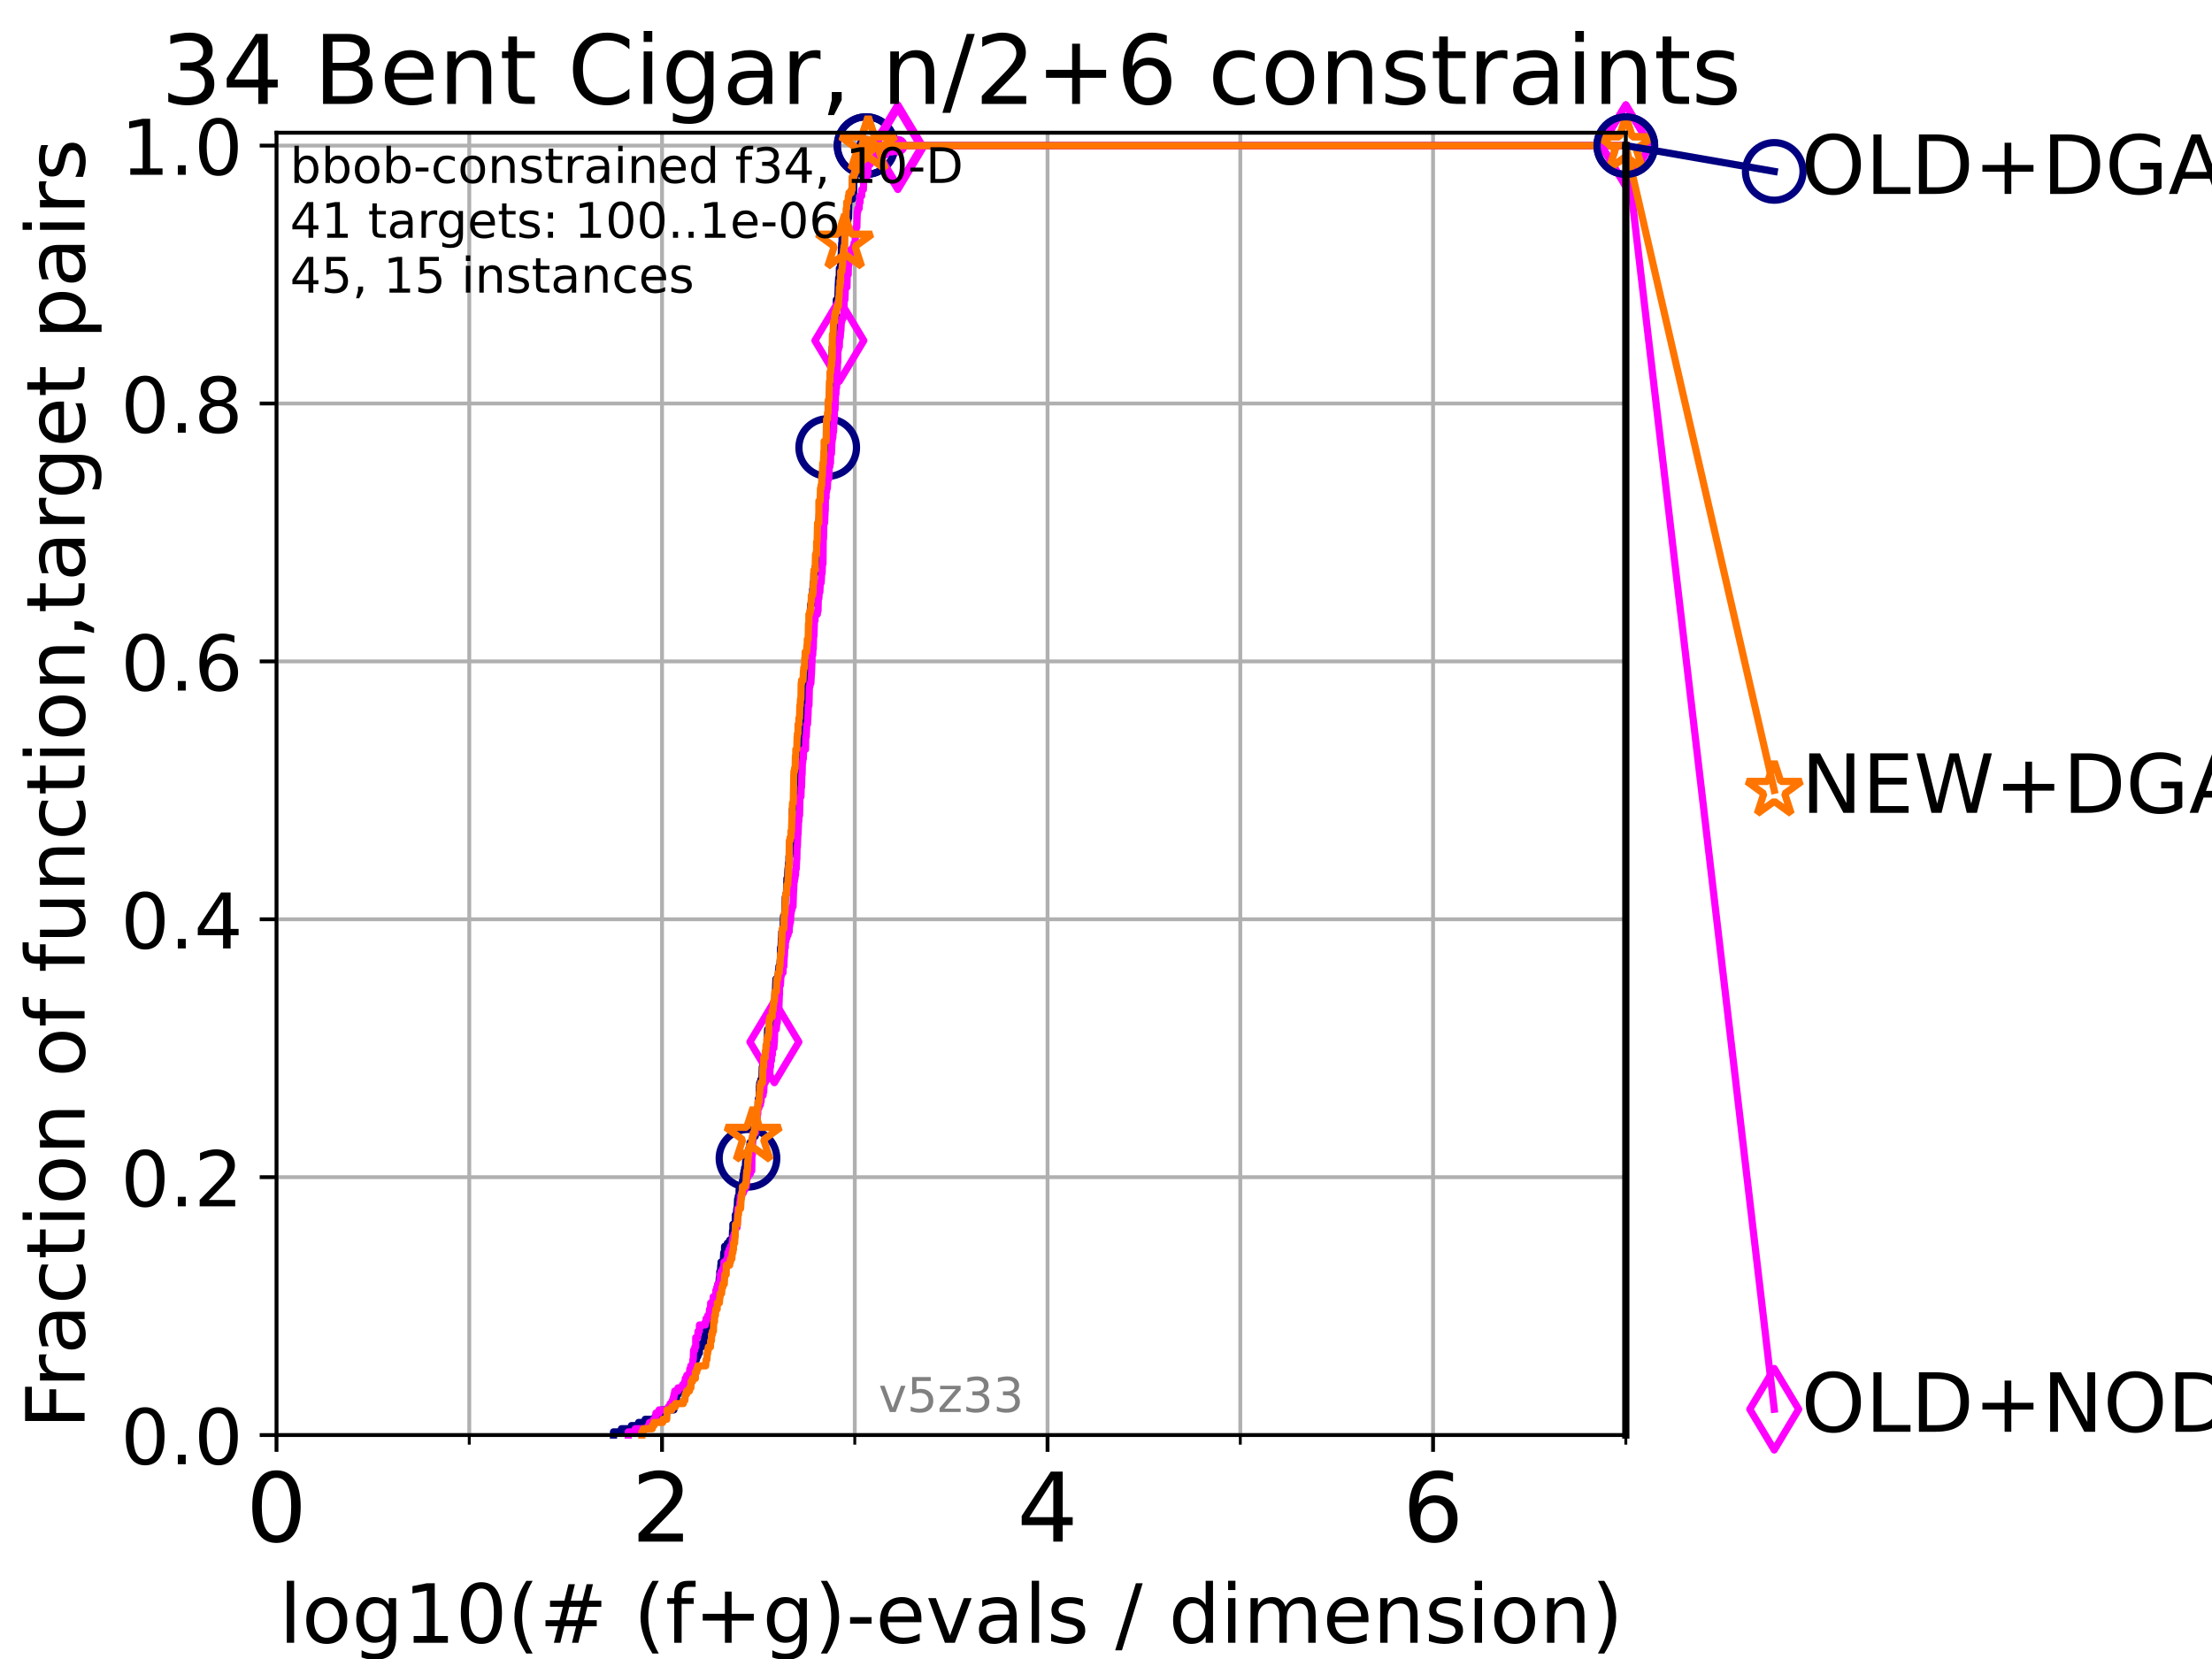 <?xml version="1.0" encoding="utf-8" standalone="no"?>
<!DOCTYPE svg PUBLIC "-//W3C//DTD SVG 1.1//EN"
  "http://www.w3.org/Graphics/SVG/1.1/DTD/svg11.dtd">
<!-- Created with matplotlib (https://matplotlib.org/) -->
<svg height="345.6pt" version="1.1" viewBox="0 0 460.8 345.6" width="460.8pt" xmlns="http://www.w3.org/2000/svg" xmlns:xlink="http://www.w3.org/1999/xlink">
 <defs>
  <style type="text/css">*{stroke-linecap:butt;stroke-linejoin:round;}</style>
 </defs>
 <g id="figure_1">
  <g id="patch_1">
   <path d="M 0 345.6 
L 460.8 345.6 
L 460.8 0 
L 0 0 
z
" style="fill:#ffffff;"/>
  </g>
  <g id="axes_1">
   <g id="patch_2">
    <path d="M 57.6 298.944 
L 338.688 298.944 
L 338.688 27.648 
L 57.6 27.648 
z
" style="fill:#ffffff;"/>
   </g>
   <g id="matplotlib.axis_1">
    <g id="xtick_1">
     <g id="line2d_1">
      <path clip-path="url(#p8a482b882a)" d="M 57.6 298.944 
L 57.6 27.648 
" style="fill:none;stroke:#b0b0b0;stroke-linecap:square;stroke-width:0.8;"/>
     </g>
     <g id="line2d_2">
      <defs>
       <path d="M 0 0 
L 0 3.5 
" id="m2259bc4d83" style="stroke:#000000;stroke-width:0.8;"/>
      </defs>
      <g>
       <use style="stroke:#000000;stroke-width:0.8;" x="57.6" xlink:href="#m2259bc4d83" y="298.944"/>
      </g>
     </g>
     <g id="text_1">
      <!-- 0 -->
      <g transform="translate(51.237 321.141)scale(0.2 -0.2)">
       <defs>
        <path d="M 31.781 66.406 
Q 24.172 66.406 20.328 58.906 
Q 16.5 51.422 16.5 36.375 
Q 16.5 21.391 20.328 13.891 
Q 24.172 6.391 31.781 6.391 
Q 39.453 6.391 43.281 13.891 
Q 47.125 21.391 47.125 36.375 
Q 47.125 51.422 43.281 58.906 
Q 39.453 66.406 31.781 66.406 
z
M 31.781 74.219 
Q 44.047 74.219 50.516 64.516 
Q 56.984 54.828 56.984 36.375 
Q 56.984 17.969 50.516 8.266 
Q 44.047 -1.422 31.781 -1.422 
Q 19.531 -1.422 13.062 8.266 
Q 6.594 17.969 6.594 36.375 
Q 6.594 54.828 13.062 64.516 
Q 19.531 74.219 31.781 74.219 
z
" id="DejaVuSans-48"/>
       </defs>
       <use xlink:href="#DejaVuSans-48"/>
      </g>
     </g>
    </g>
    <g id="xtick_2">
     <g id="line2d_3">
      <path clip-path="url(#p8a482b882a)" d="M 137.911 298.944 
L 137.911 27.648 
" style="fill:none;stroke:#b0b0b0;stroke-linecap:square;stroke-width:0.8;"/>
     </g>
     <g id="line2d_4">
      <g>
       <use style="stroke:#000000;stroke-width:0.8;" x="137.911" xlink:href="#m2259bc4d83" y="298.944"/>
      </g>
     </g>
     <g id="text_2">
      <!-- 2 -->
      <g transform="translate(131.548 321.141)scale(0.2 -0.2)">
       <defs>
        <path d="M 19.188 8.297 
L 53.609 8.297 
L 53.609 0 
L 7.328 0 
L 7.328 8.297 
Q 12.938 14.109 22.625 23.891 
Q 32.328 33.688 34.812 36.531 
Q 39.547 41.844 41.422 45.531 
Q 43.312 49.219 43.312 52.781 
Q 43.312 58.594 39.234 62.25 
Q 35.156 65.922 28.609 65.922 
Q 23.969 65.922 18.812 64.312 
Q 13.672 62.703 7.812 59.422 
L 7.812 69.391 
Q 13.766 71.781 18.938 73 
Q 24.125 74.219 28.422 74.219 
Q 39.75 74.219 46.484 68.547 
Q 53.219 62.891 53.219 53.422 
Q 53.219 48.922 51.531 44.891 
Q 49.859 40.875 45.406 35.406 
Q 44.188 33.984 37.641 27.219 
Q 31.109 20.453 19.188 8.297 
z
" id="DejaVuSans-50"/>
       </defs>
       <use xlink:href="#DejaVuSans-50"/>
      </g>
     </g>
    </g>
    <g id="xtick_3">
     <g id="line2d_5">
      <path clip-path="url(#p8a482b882a)" d="M 218.222 298.944 
L 218.222 27.648 
" style="fill:none;stroke:#b0b0b0;stroke-linecap:square;stroke-width:0.8;"/>
     </g>
     <g id="line2d_6">
      <g>
       <use style="stroke:#000000;stroke-width:0.8;" x="218.222" xlink:href="#m2259bc4d83" y="298.944"/>
      </g>
     </g>
     <g id="text_3">
      <!-- 4 -->
      <g transform="translate(211.859 321.141)scale(0.2 -0.2)">
       <defs>
        <path d="M 37.797 64.312 
L 12.891 25.391 
L 37.797 25.391 
z
M 35.203 72.906 
L 47.609 72.906 
L 47.609 25.391 
L 58.016 25.391 
L 58.016 17.188 
L 47.609 17.188 
L 47.609 0 
L 37.797 0 
L 37.797 17.188 
L 4.891 17.188 
L 4.891 26.703 
z
" id="DejaVuSans-52"/>
       </defs>
       <use xlink:href="#DejaVuSans-52"/>
      </g>
     </g>
    </g>
    <g id="xtick_4">
     <g id="line2d_7">
      <path clip-path="url(#p8a482b882a)" d="M 298.533 298.944 
L 298.533 27.648 
" style="fill:none;stroke:#b0b0b0;stroke-linecap:square;stroke-width:0.8;"/>
     </g>
     <g id="line2d_8">
      <g>
       <use style="stroke:#000000;stroke-width:0.8;" x="298.533" xlink:href="#m2259bc4d83" y="298.944"/>
      </g>
     </g>
     <g id="text_4">
      <!-- 6 -->
      <g transform="translate(292.17 321.141)scale(0.2 -0.2)">
       <defs>
        <path d="M 33.016 40.375 
Q 26.375 40.375 22.484 35.828 
Q 18.609 31.297 18.609 23.391 
Q 18.609 15.531 22.484 10.953 
Q 26.375 6.391 33.016 6.391 
Q 39.656 6.391 43.531 10.953 
Q 47.406 15.531 47.406 23.391 
Q 47.406 31.297 43.531 35.828 
Q 39.656 40.375 33.016 40.375 
z
M 52.594 71.297 
L 52.594 62.312 
Q 48.875 64.062 45.094 64.984 
Q 41.312 65.922 37.594 65.922 
Q 27.828 65.922 22.672 59.328 
Q 17.531 52.734 16.797 39.406 
Q 19.672 43.656 24.016 45.922 
Q 28.375 48.188 33.594 48.188 
Q 44.578 48.188 50.953 41.516 
Q 57.328 34.859 57.328 23.391 
Q 57.328 12.156 50.688 5.359 
Q 44.047 -1.422 33.016 -1.422 
Q 20.359 -1.422 13.672 8.266 
Q 6.984 17.969 6.984 36.375 
Q 6.984 53.656 15.188 63.938 
Q 23.391 74.219 37.203 74.219 
Q 40.922 74.219 44.703 73.484 
Q 48.484 72.75 52.594 71.297 
z
" id="DejaVuSans-54"/>
       </defs>
       <use xlink:href="#DejaVuSans-54"/>
      </g>
     </g>
    </g>
    <g id="xtick_5">
     <g id="line2d_9">
      <path clip-path="url(#p8a482b882a)" d="M 97.755 298.944 
L 97.755 27.648 
" style="fill:none;stroke:#b0b0b0;stroke-linecap:square;stroke-width:0.8;"/>
     </g>
     <g id="line2d_10">
      <defs>
       <path d="M 0 0 
L 0 2 
" id="m221a5d87bc" style="stroke:#000000;stroke-width:0.6;"/>
      </defs>
      <g>
       <use style="stroke:#000000;stroke-width:0.6;" x="97.755" xlink:href="#m221a5d87bc" y="298.944"/>
      </g>
     </g>
    </g>
    <g id="xtick_6">
     <g id="line2d_11">
      <path clip-path="url(#p8a482b882a)" d="M 178.066 298.944 
L 178.066 27.648 
" style="fill:none;stroke:#b0b0b0;stroke-linecap:square;stroke-width:0.8;"/>
     </g>
     <g id="line2d_12">
      <g>
       <use style="stroke:#000000;stroke-width:0.6;" x="178.066" xlink:href="#m221a5d87bc" y="298.944"/>
      </g>
     </g>
    </g>
    <g id="xtick_7">
     <g id="line2d_13">
      <path clip-path="url(#p8a482b882a)" d="M 258.377 298.944 
L 258.377 27.648 
" style="fill:none;stroke:#b0b0b0;stroke-linecap:square;stroke-width:0.8;"/>
     </g>
     <g id="line2d_14">
      <g>
       <use style="stroke:#000000;stroke-width:0.6;" x="258.377" xlink:href="#m221a5d87bc" y="298.944"/>
      </g>
     </g>
    </g>
    <g id="xtick_8">
     <g id="line2d_15">
      <path clip-path="url(#p8a482b882a)" d="M 338.688 298.944 
L 338.688 27.648 
" style="fill:none;stroke:#b0b0b0;stroke-linecap:square;stroke-width:0.8;"/>
     </g>
     <g id="line2d_16">
      <g>
       <use style="stroke:#000000;stroke-width:0.6;" x="338.688" xlink:href="#m221a5d87bc" y="298.944"/>
      </g>
     </g>
    </g>
    <g id="text_5">
     <!-- log10(# (f+g)-evals / dimension) -->
     <g transform="translate(58.145 342.218)scale(0.17 -0.17)">
      <defs>
       <path d="M 9.422 75.984 
L 18.406 75.984 
L 18.406 0 
L 9.422 0 
z
" id="DejaVuSans-108"/>
       <path d="M 30.609 48.391 
Q 23.391 48.391 19.188 42.75 
Q 14.984 37.109 14.984 27.297 
Q 14.984 17.484 19.156 11.844 
Q 23.344 6.203 30.609 6.203 
Q 37.797 6.203 41.984 11.859 
Q 46.188 17.531 46.188 27.297 
Q 46.188 37.016 41.984 42.703 
Q 37.797 48.391 30.609 48.391 
z
M 30.609 56 
Q 42.328 56 49.016 48.375 
Q 55.719 40.766 55.719 27.297 
Q 55.719 13.875 49.016 6.219 
Q 42.328 -1.422 30.609 -1.422 
Q 18.844 -1.422 12.172 6.219 
Q 5.516 13.875 5.516 27.297 
Q 5.516 40.766 12.172 48.375 
Q 18.844 56 30.609 56 
z
" id="DejaVuSans-111"/>
       <path d="M 45.406 27.984 
Q 45.406 37.75 41.375 43.109 
Q 37.359 48.484 30.078 48.484 
Q 22.859 48.484 18.828 43.109 
Q 14.797 37.75 14.797 27.984 
Q 14.797 18.266 18.828 12.891 
Q 22.859 7.516 30.078 7.516 
Q 37.359 7.516 41.375 12.891 
Q 45.406 18.266 45.406 27.984 
z
M 54.391 6.781 
Q 54.391 -7.172 48.188 -13.984 
Q 42 -20.797 29.203 -20.797 
Q 24.469 -20.797 20.266 -20.094 
Q 16.062 -19.391 12.109 -17.922 
L 12.109 -9.188 
Q 16.062 -11.328 19.922 -12.344 
Q 23.781 -13.375 27.781 -13.375 
Q 36.625 -13.375 41.016 -8.766 
Q 45.406 -4.156 45.406 5.172 
L 45.406 9.625 
Q 42.625 4.781 38.281 2.391 
Q 33.938 0 27.875 0 
Q 17.828 0 11.672 7.656 
Q 5.516 15.328 5.516 27.984 
Q 5.516 40.672 11.672 48.328 
Q 17.828 56 27.875 56 
Q 33.938 56 38.281 53.609 
Q 42.625 51.219 45.406 46.391 
L 45.406 54.688 
L 54.391 54.688 
z
" id="DejaVuSans-103"/>
       <path d="M 12.406 8.297 
L 28.516 8.297 
L 28.516 63.922 
L 10.984 60.406 
L 10.984 69.391 
L 28.422 72.906 
L 38.281 72.906 
L 38.281 8.297 
L 54.391 8.297 
L 54.391 0 
L 12.406 0 
z
" id="DejaVuSans-49"/>
       <path d="M 31 75.875 
Q 24.469 64.656 21.281 53.656 
Q 18.109 42.672 18.109 31.391 
Q 18.109 20.125 21.312 9.062 
Q 24.516 -2 31 -13.188 
L 23.188 -13.188 
Q 15.875 -1.703 12.234 9.375 
Q 8.594 20.453 8.594 31.391 
Q 8.594 42.281 12.203 53.312 
Q 15.828 64.359 23.188 75.875 
z
" id="DejaVuSans-40"/>
       <path d="M 51.125 44 
L 36.922 44 
L 32.812 27.688 
L 47.125 27.688 
z
M 43.797 71.781 
L 38.719 51.516 
L 52.984 51.516 
L 58.109 71.781 
L 65.922 71.781 
L 60.891 51.516 
L 76.125 51.516 
L 76.125 44 
L 58.984 44 
L 54.984 27.688 
L 70.516 27.688 
L 70.516 20.219 
L 53.078 20.219 
L 48 0 
L 40.188 0 
L 45.219 20.219 
L 30.906 20.219 
L 25.875 0 
L 18.016 0 
L 23.094 20.219 
L 7.719 20.219 
L 7.719 27.688 
L 24.906 27.688 
L 29 44 
L 13.281 44 
L 13.281 51.516 
L 30.906 51.516 
L 35.891 71.781 
z
" id="DejaVuSans-35"/>
       <path id="DejaVuSans-32"/>
       <path d="M 37.109 75.984 
L 37.109 68.5 
L 28.516 68.5 
Q 23.688 68.5 21.797 66.547 
Q 19.922 64.594 19.922 59.516 
L 19.922 54.688 
L 34.719 54.688 
L 34.719 47.703 
L 19.922 47.703 
L 19.922 0 
L 10.891 0 
L 10.891 47.703 
L 2.297 47.703 
L 2.297 54.688 
L 10.891 54.688 
L 10.891 58.5 
Q 10.891 67.625 15.141 71.797 
Q 19.391 75.984 28.609 75.984 
z
" id="DejaVuSans-102"/>
       <path d="M 46 62.703 
L 46 35.5 
L 73.188 35.5 
L 73.188 27.203 
L 46 27.203 
L 46 0 
L 37.797 0 
L 37.797 27.203 
L 10.594 27.203 
L 10.594 35.5 
L 37.797 35.5 
L 37.797 62.703 
z
" id="DejaVuSans-43"/>
       <path d="M 8.016 75.875 
L 15.828 75.875 
Q 23.141 64.359 26.781 53.312 
Q 30.422 42.281 30.422 31.391 
Q 30.422 20.453 26.781 9.375 
Q 23.141 -1.703 15.828 -13.188 
L 8.016 -13.188 
Q 14.5 -2 17.703 9.062 
Q 20.906 20.125 20.906 31.391 
Q 20.906 42.672 17.703 53.656 
Q 14.5 64.656 8.016 75.875 
z
" id="DejaVuSans-41"/>
       <path d="M 4.891 31.391 
L 31.203 31.391 
L 31.203 23.391 
L 4.891 23.391 
z
" id="DejaVuSans-45"/>
       <path d="M 56.203 29.594 
L 56.203 25.203 
L 14.891 25.203 
Q 15.484 15.922 20.484 11.062 
Q 25.484 6.203 34.422 6.203 
Q 39.594 6.203 44.453 7.469 
Q 49.312 8.734 54.109 11.281 
L 54.109 2.781 
Q 49.266 0.734 44.188 -0.344 
Q 39.109 -1.422 33.891 -1.422 
Q 20.797 -1.422 13.156 6.188 
Q 5.516 13.812 5.516 26.812 
Q 5.516 40.234 12.766 48.109 
Q 20.016 56 32.328 56 
Q 43.359 56 49.781 48.891 
Q 56.203 41.797 56.203 29.594 
z
M 47.219 32.234 
Q 47.125 39.594 43.094 43.984 
Q 39.062 48.391 32.422 48.391 
Q 24.906 48.391 20.391 44.141 
Q 15.875 39.891 15.188 32.172 
z
" id="DejaVuSans-101"/>
       <path d="M 2.984 54.688 
L 12.5 54.688 
L 29.594 8.797 
L 46.688 54.688 
L 56.203 54.688 
L 35.688 0 
L 23.484 0 
z
" id="DejaVuSans-118"/>
       <path d="M 34.281 27.484 
Q 23.391 27.484 19.188 25 
Q 14.984 22.516 14.984 16.5 
Q 14.984 11.719 18.141 8.906 
Q 21.297 6.109 26.703 6.109 
Q 34.188 6.109 38.703 11.406 
Q 43.219 16.703 43.219 25.484 
L 43.219 27.484 
z
M 52.203 31.203 
L 52.203 0 
L 43.219 0 
L 43.219 8.297 
Q 40.141 3.328 35.547 0.953 
Q 30.953 -1.422 24.312 -1.422 
Q 15.922 -1.422 10.953 3.297 
Q 6 8.016 6 15.922 
Q 6 25.141 12.172 29.828 
Q 18.359 34.516 30.609 34.516 
L 43.219 34.516 
L 43.219 35.406 
Q 43.219 41.609 39.141 45 
Q 35.062 48.391 27.688 48.391 
Q 23 48.391 18.547 47.266 
Q 14.109 46.141 10.016 43.891 
L 10.016 52.203 
Q 14.938 54.109 19.578 55.047 
Q 24.219 56 28.609 56 
Q 40.484 56 46.344 49.844 
Q 52.203 43.703 52.203 31.203 
z
" id="DejaVuSans-97"/>
       <path d="M 44.281 53.078 
L 44.281 44.578 
Q 40.484 46.531 36.375 47.5 
Q 32.281 48.484 27.875 48.484 
Q 21.188 48.484 17.844 46.438 
Q 14.5 44.391 14.5 40.281 
Q 14.5 37.156 16.891 35.375 
Q 19.281 33.594 26.516 31.984 
L 29.594 31.297 
Q 39.156 29.25 43.188 25.516 
Q 47.219 21.781 47.219 15.094 
Q 47.219 7.469 41.188 3.016 
Q 35.156 -1.422 24.609 -1.422 
Q 20.219 -1.422 15.453 -0.562 
Q 10.688 0.297 5.422 2 
L 5.422 11.281 
Q 10.406 8.688 15.234 7.391 
Q 20.062 6.109 24.812 6.109 
Q 31.156 6.109 34.562 8.281 
Q 37.984 10.453 37.984 14.406 
Q 37.984 18.062 35.516 20.016 
Q 33.062 21.969 24.703 23.781 
L 21.578 24.516 
Q 13.234 26.266 9.516 29.906 
Q 5.812 33.547 5.812 39.891 
Q 5.812 47.609 11.281 51.797 
Q 16.75 56 26.812 56 
Q 31.781 56 36.172 55.266 
Q 40.578 54.547 44.281 53.078 
z
" id="DejaVuSans-115"/>
       <path d="M 25.391 72.906 
L 33.688 72.906 
L 8.297 -9.281 
L 0 -9.281 
z
" id="DejaVuSans-47"/>
       <path d="M 45.406 46.391 
L 45.406 75.984 
L 54.391 75.984 
L 54.391 0 
L 45.406 0 
L 45.406 8.203 
Q 42.578 3.328 38.25 0.953 
Q 33.938 -1.422 27.875 -1.422 
Q 17.969 -1.422 11.734 6.484 
Q 5.516 14.406 5.516 27.297 
Q 5.516 40.188 11.734 48.094 
Q 17.969 56 27.875 56 
Q 33.938 56 38.25 53.625 
Q 42.578 51.266 45.406 46.391 
z
M 14.797 27.297 
Q 14.797 17.391 18.875 11.75 
Q 22.953 6.109 30.078 6.109 
Q 37.203 6.109 41.297 11.75 
Q 45.406 17.391 45.406 27.297 
Q 45.406 37.203 41.297 42.844 
Q 37.203 48.484 30.078 48.484 
Q 22.953 48.484 18.875 42.844 
Q 14.797 37.203 14.797 27.297 
z
" id="DejaVuSans-100"/>
       <path d="M 9.422 54.688 
L 18.406 54.688 
L 18.406 0 
L 9.422 0 
z
M 9.422 75.984 
L 18.406 75.984 
L 18.406 64.594 
L 9.422 64.594 
z
" id="DejaVuSans-105"/>
       <path d="M 52 44.188 
Q 55.375 50.25 60.062 53.125 
Q 64.75 56 71.094 56 
Q 79.641 56 84.281 50.016 
Q 88.922 44.047 88.922 33.016 
L 88.922 0 
L 79.891 0 
L 79.891 32.719 
Q 79.891 40.578 77.094 44.375 
Q 74.312 48.188 68.609 48.188 
Q 61.625 48.188 57.562 43.547 
Q 53.516 38.922 53.516 30.906 
L 53.516 0 
L 44.484 0 
L 44.484 32.719 
Q 44.484 40.625 41.703 44.406 
Q 38.922 48.188 33.109 48.188 
Q 26.219 48.188 22.156 43.531 
Q 18.109 38.875 18.109 30.906 
L 18.109 0 
L 9.078 0 
L 9.078 54.688 
L 18.109 54.688 
L 18.109 46.188 
Q 21.188 51.219 25.484 53.609 
Q 29.781 56 35.688 56 
Q 41.656 56 45.828 52.969 
Q 50 49.953 52 44.188 
z
" id="DejaVuSans-109"/>
       <path d="M 54.891 33.016 
L 54.891 0 
L 45.906 0 
L 45.906 32.719 
Q 45.906 40.484 42.875 44.328 
Q 39.844 48.188 33.797 48.188 
Q 26.516 48.188 22.312 43.547 
Q 18.109 38.922 18.109 30.906 
L 18.109 0 
L 9.078 0 
L 9.078 54.688 
L 18.109 54.688 
L 18.109 46.188 
Q 21.344 51.125 25.703 53.562 
Q 30.078 56 35.797 56 
Q 45.219 56 50.047 50.172 
Q 54.891 44.344 54.891 33.016 
z
" id="DejaVuSans-110"/>
      </defs>
      <use xlink:href="#DejaVuSans-108"/>
      <use x="27.783" xlink:href="#DejaVuSans-111"/>
      <use x="88.965" xlink:href="#DejaVuSans-103"/>
      <use x="152.441" xlink:href="#DejaVuSans-49"/>
      <use x="216.064" xlink:href="#DejaVuSans-48"/>
      <use x="279.688" xlink:href="#DejaVuSans-40"/>
      <use x="318.701" xlink:href="#DejaVuSans-35"/>
      <use x="402.49" xlink:href="#DejaVuSans-32"/>
      <use x="434.277" xlink:href="#DejaVuSans-40"/>
      <use x="473.291" xlink:href="#DejaVuSans-102"/>
      <use x="508.496" xlink:href="#DejaVuSans-43"/>
      <use x="592.285" xlink:href="#DejaVuSans-103"/>
      <use x="655.762" xlink:href="#DejaVuSans-41"/>
      <use x="694.775" xlink:href="#DejaVuSans-45"/>
      <use x="730.859" xlink:href="#DejaVuSans-101"/>
      <use x="792.383" xlink:href="#DejaVuSans-118"/>
      <use x="851.562" xlink:href="#DejaVuSans-97"/>
      <use x="912.842" xlink:href="#DejaVuSans-108"/>
      <use x="940.625" xlink:href="#DejaVuSans-115"/>
      <use x="992.725" xlink:href="#DejaVuSans-32"/>
      <use x="1024.512" xlink:href="#DejaVuSans-47"/>
      <use x="1058.203" xlink:href="#DejaVuSans-32"/>
      <use x="1089.99" xlink:href="#DejaVuSans-100"/>
      <use x="1153.467" xlink:href="#DejaVuSans-105"/>
      <use x="1181.25" xlink:href="#DejaVuSans-109"/>
      <use x="1278.662" xlink:href="#DejaVuSans-101"/>
      <use x="1340.186" xlink:href="#DejaVuSans-110"/>
      <use x="1403.564" xlink:href="#DejaVuSans-115"/>
      <use x="1455.664" xlink:href="#DejaVuSans-105"/>
      <use x="1483.447" xlink:href="#DejaVuSans-111"/>
      <use x="1544.629" xlink:href="#DejaVuSans-110"/>
      <use x="1608.008" xlink:href="#DejaVuSans-41"/>
     </g>
    </g>
   </g>
   <g id="matplotlib.axis_2">
    <g id="ytick_1">
     <g id="line2d_17">
      <path clip-path="url(#p8a482b882a)" d="M 57.6 298.944 
L 338.688 298.944 
" style="fill:none;stroke:#b0b0b0;stroke-linecap:square;stroke-width:0.8;"/>
     </g>
     <g id="line2d_18">
      <defs>
       <path d="M 0 0 
L -3.5 0 
" id="m1af5c27637" style="stroke:#000000;stroke-width:0.8;"/>
      </defs>
      <g>
       <use style="stroke:#000000;stroke-width:0.8;" x="57.6" xlink:href="#m1af5c27637" y="298.944"/>
      </g>
     </g>
     <g id="text_6">
      <!-- 0.0 -->
      <g transform="translate(25.155 305.023)scale(0.16 -0.16)">
       <defs>
        <path d="M 10.688 12.406 
L 21 12.406 
L 21 0 
L 10.688 0 
z
" id="DejaVuSans-46"/>
       </defs>
       <use xlink:href="#DejaVuSans-48"/>
       <use x="63.623" xlink:href="#DejaVuSans-46"/>
       <use x="95.41" xlink:href="#DejaVuSans-48"/>
      </g>
     </g>
    </g>
    <g id="ytick_2">
     <g id="line2d_19">
      <path clip-path="url(#p8a482b882a)" d="M 57.6 245.222 
L 338.688 245.222 
" style="fill:none;stroke:#b0b0b0;stroke-linecap:square;stroke-width:0.8;"/>
     </g>
     <g id="line2d_20">
      <g>
       <use style="stroke:#000000;stroke-width:0.8;" x="57.6" xlink:href="#m1af5c27637" y="245.222"/>
      </g>
     </g>
     <g id="text_7">
      <!-- 0.2 -->
      <g transform="translate(25.155 251.301)scale(0.16 -0.16)">
       <use xlink:href="#DejaVuSans-48"/>
       <use x="63.623" xlink:href="#DejaVuSans-46"/>
       <use x="95.41" xlink:href="#DejaVuSans-50"/>
      </g>
     </g>
    </g>
    <g id="ytick_3">
     <g id="line2d_21">
      <path clip-path="url(#p8a482b882a)" d="M 57.6 191.5 
L 338.688 191.5 
" style="fill:none;stroke:#b0b0b0;stroke-linecap:square;stroke-width:0.8;"/>
     </g>
     <g id="line2d_22">
      <g>
       <use style="stroke:#000000;stroke-width:0.8;" x="57.6" xlink:href="#m1af5c27637" y="191.5"/>
      </g>
     </g>
     <g id="text_8">
      <!-- 0.4 -->
      <g transform="translate(25.155 197.579)scale(0.16 -0.16)">
       <use xlink:href="#DejaVuSans-48"/>
       <use x="63.623" xlink:href="#DejaVuSans-46"/>
       <use x="95.41" xlink:href="#DejaVuSans-52"/>
      </g>
     </g>
    </g>
    <g id="ytick_4">
     <g id="line2d_23">
      <path clip-path="url(#p8a482b882a)" d="M 57.6 137.778 
L 338.688 137.778 
" style="fill:none;stroke:#b0b0b0;stroke-linecap:square;stroke-width:0.8;"/>
     </g>
     <g id="line2d_24">
      <g>
       <use style="stroke:#000000;stroke-width:0.8;" x="57.6" xlink:href="#m1af5c27637" y="137.778"/>
      </g>
     </g>
     <g id="text_9">
      <!-- 0.6 -->
      <g transform="translate(25.155 143.857)scale(0.16 -0.16)">
       <use xlink:href="#DejaVuSans-48"/>
       <use x="63.623" xlink:href="#DejaVuSans-46"/>
       <use x="95.41" xlink:href="#DejaVuSans-54"/>
      </g>
     </g>
    </g>
    <g id="ytick_5">
     <g id="line2d_25">
      <path clip-path="url(#p8a482b882a)" d="M 57.6 84.056 
L 338.688 84.056 
" style="fill:none;stroke:#b0b0b0;stroke-linecap:square;stroke-width:0.8;"/>
     </g>
     <g id="line2d_26">
      <g>
       <use style="stroke:#000000;stroke-width:0.8;" x="57.6" xlink:href="#m1af5c27637" y="84.056"/>
      </g>
     </g>
     <g id="text_10">
      <!-- 0.8 -->
      <g transform="translate(25.155 90.135)scale(0.16 -0.16)">
       <defs>
        <path d="M 31.781 34.625 
Q 24.75 34.625 20.719 30.859 
Q 16.703 27.094 16.703 20.516 
Q 16.703 13.922 20.719 10.156 
Q 24.75 6.391 31.781 6.391 
Q 38.812 6.391 42.859 10.172 
Q 46.922 13.969 46.922 20.516 
Q 46.922 27.094 42.891 30.859 
Q 38.875 34.625 31.781 34.625 
z
M 21.922 38.812 
Q 15.578 40.375 12.031 44.719 
Q 8.5 49.078 8.5 55.328 
Q 8.5 64.062 14.719 69.141 
Q 20.953 74.219 31.781 74.219 
Q 42.672 74.219 48.875 69.141 
Q 55.078 64.062 55.078 55.328 
Q 55.078 49.078 51.531 44.719 
Q 48 40.375 41.703 38.812 
Q 48.828 37.156 52.797 32.312 
Q 56.781 27.484 56.781 20.516 
Q 56.781 9.906 50.312 4.234 
Q 43.844 -1.422 31.781 -1.422 
Q 19.734 -1.422 13.25 4.234 
Q 6.781 9.906 6.781 20.516 
Q 6.781 27.484 10.781 32.312 
Q 14.797 37.156 21.922 38.812 
z
M 18.312 54.391 
Q 18.312 48.734 21.844 45.562 
Q 25.391 42.391 31.781 42.391 
Q 38.141 42.391 41.719 45.562 
Q 45.312 48.734 45.312 54.391 
Q 45.312 60.062 41.719 63.234 
Q 38.141 66.406 31.781 66.406 
Q 25.391 66.406 21.844 63.234 
Q 18.312 60.062 18.312 54.391 
z
" id="DejaVuSans-56"/>
       </defs>
       <use xlink:href="#DejaVuSans-48"/>
       <use x="63.623" xlink:href="#DejaVuSans-46"/>
       <use x="95.41" xlink:href="#DejaVuSans-56"/>
      </g>
     </g>
    </g>
    <g id="ytick_6">
     <g id="line2d_27">
      <path clip-path="url(#p8a482b882a)" d="M 57.6 30.334 
L 338.688 30.334 
" style="fill:none;stroke:#b0b0b0;stroke-linecap:square;stroke-width:0.8;"/>
     </g>
     <g id="line2d_28">
      <g>
       <use style="stroke:#000000;stroke-width:0.8;" x="57.6" xlink:href="#m1af5c27637" y="30.334"/>
      </g>
     </g>
     <g id="text_11">
      <!-- 1.0 -->
      <g transform="translate(25.155 36.413)scale(0.16 -0.16)">
       <use xlink:href="#DejaVuSans-49"/>
       <use x="63.623" xlink:href="#DejaVuSans-46"/>
       <use x="95.41" xlink:href="#DejaVuSans-48"/>
      </g>
     </g>
    </g>
    <g id="text_12">
     <!-- Fraction of function,target pairs -->
     <g transform="translate(17.62 297.681)rotate(-90)scale(0.17 -0.17)">
      <defs>
       <path d="M 9.812 72.906 
L 51.703 72.906 
L 51.703 64.594 
L 19.672 64.594 
L 19.672 43.109 
L 48.578 43.109 
L 48.578 34.812 
L 19.672 34.812 
L 19.672 0 
L 9.812 0 
z
" id="DejaVuSans-70"/>
       <path d="M 41.109 46.297 
Q 39.594 47.172 37.812 47.578 
Q 36.031 48 33.891 48 
Q 26.266 48 22.188 43.047 
Q 18.109 38.094 18.109 28.812 
L 18.109 0 
L 9.078 0 
L 9.078 54.688 
L 18.109 54.688 
L 18.109 46.188 
Q 20.953 51.172 25.484 53.578 
Q 30.031 56 36.531 56 
Q 37.453 56 38.578 55.875 
Q 39.703 55.766 41.062 55.516 
z
" id="DejaVuSans-114"/>
       <path d="M 48.781 52.594 
L 48.781 44.188 
Q 44.969 46.297 41.141 47.344 
Q 37.312 48.391 33.406 48.391 
Q 24.656 48.391 19.812 42.844 
Q 14.984 37.312 14.984 27.297 
Q 14.984 17.281 19.812 11.734 
Q 24.656 6.203 33.406 6.203 
Q 37.312 6.203 41.141 7.25 
Q 44.969 8.297 48.781 10.406 
L 48.781 2.094 
Q 45.016 0.344 40.984 -0.531 
Q 36.969 -1.422 32.422 -1.422 
Q 20.062 -1.422 12.781 6.344 
Q 5.516 14.109 5.516 27.297 
Q 5.516 40.672 12.859 48.328 
Q 20.219 56 33.016 56 
Q 37.156 56 41.109 55.141 
Q 45.062 54.297 48.781 52.594 
z
" id="DejaVuSans-99"/>
       <path d="M 18.312 70.219 
L 18.312 54.688 
L 36.812 54.688 
L 36.812 47.703 
L 18.312 47.703 
L 18.312 18.016 
Q 18.312 11.328 20.141 9.422 
Q 21.969 7.516 27.594 7.516 
L 36.812 7.516 
L 36.812 0 
L 27.594 0 
Q 17.188 0 13.234 3.875 
Q 9.281 7.766 9.281 18.016 
L 9.281 47.703 
L 2.688 47.703 
L 2.688 54.688 
L 9.281 54.688 
L 9.281 70.219 
z
" id="DejaVuSans-116"/>
       <path d="M 8.5 21.578 
L 8.5 54.688 
L 17.484 54.688 
L 17.484 21.922 
Q 17.484 14.156 20.5 10.266 
Q 23.531 6.391 29.594 6.391 
Q 36.859 6.391 41.078 11.031 
Q 45.312 15.672 45.312 23.688 
L 45.312 54.688 
L 54.297 54.688 
L 54.297 0 
L 45.312 0 
L 45.312 8.406 
Q 42.047 3.422 37.719 1 
Q 33.406 -1.422 27.688 -1.422 
Q 18.266 -1.422 13.375 4.438 
Q 8.5 10.297 8.5 21.578 
z
M 31.109 56 
z
" id="DejaVuSans-117"/>
       <path d="M 11.719 12.406 
L 22.016 12.406 
L 22.016 4 
L 14.016 -11.625 
L 7.719 -11.625 
L 11.719 4 
z
" id="DejaVuSans-44"/>
       <path d="M 18.109 8.203 
L 18.109 -20.797 
L 9.078 -20.797 
L 9.078 54.688 
L 18.109 54.688 
L 18.109 46.391 
Q 20.953 51.266 25.266 53.625 
Q 29.594 56 35.594 56 
Q 45.562 56 51.781 48.094 
Q 58.016 40.188 58.016 27.297 
Q 58.016 14.406 51.781 6.484 
Q 45.562 -1.422 35.594 -1.422 
Q 29.594 -1.422 25.266 0.953 
Q 20.953 3.328 18.109 8.203 
z
M 48.688 27.297 
Q 48.688 37.203 44.609 42.844 
Q 40.531 48.484 33.406 48.484 
Q 26.266 48.484 22.188 42.844 
Q 18.109 37.203 18.109 27.297 
Q 18.109 17.391 22.188 11.75 
Q 26.266 6.109 33.406 6.109 
Q 40.531 6.109 44.609 11.75 
Q 48.688 17.391 48.688 27.297 
z
" id="DejaVuSans-112"/>
      </defs>
      <use xlink:href="#DejaVuSans-70"/>
      <use x="50.27" xlink:href="#DejaVuSans-114"/>
      <use x="91.383" xlink:href="#DejaVuSans-97"/>
      <use x="152.662" xlink:href="#DejaVuSans-99"/>
      <use x="207.643" xlink:href="#DejaVuSans-116"/>
      <use x="246.852" xlink:href="#DejaVuSans-105"/>
      <use x="274.635" xlink:href="#DejaVuSans-111"/>
      <use x="335.816" xlink:href="#DejaVuSans-110"/>
      <use x="399.195" xlink:href="#DejaVuSans-32"/>
      <use x="430.982" xlink:href="#DejaVuSans-111"/>
      <use x="492.164" xlink:href="#DejaVuSans-102"/>
      <use x="527.369" xlink:href="#DejaVuSans-32"/>
      <use x="559.156" xlink:href="#DejaVuSans-102"/>
      <use x="594.361" xlink:href="#DejaVuSans-117"/>
      <use x="657.74" xlink:href="#DejaVuSans-110"/>
      <use x="721.119" xlink:href="#DejaVuSans-99"/>
      <use x="776.1" xlink:href="#DejaVuSans-116"/>
      <use x="815.309" xlink:href="#DejaVuSans-105"/>
      <use x="843.092" xlink:href="#DejaVuSans-111"/>
      <use x="904.273" xlink:href="#DejaVuSans-110"/>
      <use x="967.652" xlink:href="#DejaVuSans-44"/>
      <use x="999.439" xlink:href="#DejaVuSans-116"/>
      <use x="1038.648" xlink:href="#DejaVuSans-97"/>
      <use x="1099.928" xlink:href="#DejaVuSans-114"/>
      <use x="1139.291" xlink:href="#DejaVuSans-103"/>
      <use x="1202.768" xlink:href="#DejaVuSans-101"/>
      <use x="1264.291" xlink:href="#DejaVuSans-116"/>
      <use x="1303.5" xlink:href="#DejaVuSans-32"/>
      <use x="1335.287" xlink:href="#DejaVuSans-112"/>
      <use x="1398.764" xlink:href="#DejaVuSans-97"/>
      <use x="1460.043" xlink:href="#DejaVuSans-105"/>
      <use x="1487.826" xlink:href="#DejaVuSans-114"/>
      <use x="1528.939" xlink:href="#DejaVuSans-115"/>
     </g>
    </g>
   </g>
   <g id="line2d_29">
    <defs>
     <path d="M 0 1.5 
C 0.398 1.5 0.779 1.342 1.061 1.061 
C 1.342 0.779 1.5 0.398 1.5 0 
C 1.5 -0.398 1.342 -0.779 1.061 -1.061 
C 0.779 -1.342 0.398 -1.5 0 -1.5 
C -0.398 -1.5 -0.779 -1.342 -1.061 -1.061 
C -1.342 -0.779 -1.5 -0.398 -1.5 0 
C -1.5 0.398 -1.342 0.779 -1.061 1.061 
C -0.779 1.342 -0.398 1.5 0 1.5 
z
" id="m3de69a8fd6" style="stroke:#000080;"/>
    </defs>
    <g>
     <use style="fill:#000080;stroke:#000080;" x="180.422" xlink:href="#m3de69a8fd6" y="30.334"/>
     <use style="fill:#000080;stroke:#000080;" x="180.422" xlink:href="#m3de69a8fd6" y="30.334"/>
    </g>
   </g>
   <g id="line2d_30">
    <path d="M 127.799 298.944 
L 127.799 298.289 
L 129.461 298.289 
L 129.461 297.634 
L 131.541 297.634 
L 131.541 296.979 
L 133.033 296.979 
L 133.033 296.323 
L 134.407 296.323 
L 134.407 295.668 
L 136.495 295.668 
L 136.495 295.013 
L 137.7 295.013 
L 137.7 294.358 
L 137.946 294.358 
L 137.946 293.703 
L 140.379 293.703 
L 140.379 293.048 
L 140.589 293.048 
L 140.649 291.737 
L 140.915 291.737 
L 140.974 290.427 
L 141.321 290.427 
L 141.321 289.772 
L 142.161 289.772 
L 142.161 289.117 
L 142.325 289.117 
L 142.325 288.462 
L 142.858 288.462 
L 142.858 287.807 
L 143.299 287.807 
L 143.299 287.151 
L 143.553 287.151 
L 143.553 286.496 
L 143.729 286.496 
L 143.729 285.841 
L 144.026 285.841 
L 144.026 285.186 
L 144.148 285.186 
L 144.148 284.531 
L 144.415 284.531 
L 144.415 283.876 
L 144.865 283.876 
L 144.865 283.22 
L 145.098 283.22 
L 145.098 282.565 
L 145.373 282.565 
L 145.373 281.91 
L 145.688 281.91 
L 145.733 280.6 
L 146.151 280.6 
L 146.151 279.945 
L 146.623 279.945 
L 146.707 278.634 
L 146.875 278.634 
L 146.979 277.324 
L 147.247 277.324 
L 147.267 276.014 
L 147.55 276.014 
L 147.55 275.359 
L 147.69 275.359 
L 147.75 274.048 
L 147.986 274.048 
L 147.986 273.393 
L 148.392 273.393 
L 148.412 271.428 
L 148.752 271.428 
L 148.752 270.773 
L 149.068 270.773 
L 149.159 269.462 
L 149.432 269.462 
L 149.45 268.152 
L 149.557 268.152 
L 149.557 267.497 
L 149.753 267.497 
L 149.841 266.187 
L 149.929 266.187 
L 149.946 264.876 
L 150.086 264.876 
L 150.155 263.566 
L 150.207 263.566 
L 150.207 262.911 
L 150.666 262.911 
L 150.766 260.946 
L 150.933 260.946 
L 150.949 259.635 
L 151.518 259.635 
L 151.518 258.98 
L 152.022 258.98 
L 152.022 258.325 
L 152.542 258.325 
L 152.602 256.36 
L 152.677 256.36 
L 152.677 255.049 
L 153.164 255.049 
L 153.178 253.084 
L 153.381 253.084 
L 153.481 251.773 
L 153.566 251.773 
L 153.652 249.808 
L 153.792 249.808 
L 153.792 249.153 
L 153.96 249.153 
L 153.974 247.843 
L 154.153 247.843 
L 154.153 247.187 
L 154.561 247.187 
L 154.561 246.532 
L 154.681 246.532 
L 154.681 245.877 
L 154.814 245.877 
L 154.867 244.567 
L 154.985 244.567 
L 154.985 243.912 
L 155.116 243.912 
L 155.116 243.257 
L 155.271 243.257 
L 155.323 241.946 
L 155.4 241.946 
L 155.4 241.291 
L 155.817 241.291 
L 155.817 240.636 
L 155.966 240.636 
L 155.966 239.326 
L 156.114 239.326 
L 156.114 238.671 
L 156.236 238.671 
L 156.236 238.015 
L 156.694 238.015 
L 156.694 237.36 
L 156.895 237.36 
L 156.895 236.705 
L 157.335 236.705 
L 157.438 232.774 
L 157.529 232.774 
L 157.529 232.119 
L 157.664 232.119 
L 157.765 230.809 
L 157.899 230.809 
L 157.998 228.843 
L 158.141 228.843 
L 158.184 226.223 
L 158.261 226.223 
L 158.261 225.568 
L 158.487 225.568 
L 158.487 224.912 
L 158.721 224.912 
L 158.795 222.292 
L 158.932 222.292 
L 158.932 221.637 
L 159.077 221.637 
L 159.077 220.982 
L 159.396 220.982 
L 159.467 219.671 
L 159.527 219.671 
L 159.527 219.016 
L 159.648 219.016 
L 159.648 217.706 
L 159.818 217.706 
L 159.907 214.43 
L 160.394 214.43 
L 160.5 213.12 
L 160.765 213.12 
L 160.812 211.154 
L 160.989 211.154 
L 160.998 209.844 
L 161.119 209.844 
L 161.119 209.189 
L 161.357 209.189 
L 161.466 206.568 
L 161.529 206.568 
L 161.636 203.948 
L 162.017 203.948 
L 162.017 203.293 
L 162.139 203.293 
L 162.2 201.982 
L 162.26 201.982 
L 162.26 201.327 
L 162.458 201.327 
L 162.534 200.017 
L 162.577 200.017 
L 162.602 197.396 
L 162.695 197.396 
L 162.788 195.431 
L 162.829 195.431 
L 162.854 194.121 
L 163.128 194.121 
L 163.218 190.845 
L 163.477 190.845 
L 163.582 186.914 
L 163.685 186.914 
L 163.685 186.259 
L 163.836 186.259 
L 163.93 182.983 
L 164.063 182.983 
L 164.149 181.018 
L 164.18 181.018 
L 164.28 179.707 
L 164.357 179.707 
L 164.357 178.397 
L 164.532 178.397 
L 164.532 177.742 
L 164.653 177.742 
L 164.75 176.432 
L 164.765 176.432 
L 164.765 175.777 
L 164.877 175.777 
L 164.892 173.156 
L 165.01 173.156 
L 165.069 168.57 
L 165.172 168.57 
L 165.172 167.915 
L 165.447 167.915 
L 165.447 167.26 
L 165.583 167.26 
L 165.683 163.984 
L 165.725 163.984 
L 165.831 161.363 
L 165.852 161.363 
L 165.957 159.398 
L 165.985 159.398 
L 165.985 158.743 
L 166.412 158.743 
L 166.473 156.777 
L 166.528 156.777 
L 166.541 155.467 
L 166.895 155.467 
L 167.001 150.881 
L 167.021 150.881 
L 167.021 149.571 
L 167.132 149.571 
L 167.223 146.95 
L 167.269 146.95 
L 167.359 144.985 
L 167.385 144.985 
L 167.385 144.33 
L 167.716 144.33 
L 167.823 139.743 
L 168.017 139.743 
L 168.122 138.433 
L 168.257 138.433 
L 168.331 135.157 
L 168.391 135.157 
L 168.464 133.847 
L 168.591 133.847 
L 168.698 130.571 
L 168.71 130.571 
L 168.794 127.951 
L 168.835 127.951 
L 168.853 125.985 
L 169.047 125.985 
L 169.047 125.33 
L 169.239 125.33 
L 169.303 122.71 
L 169.366 122.71 
L 169.383 121.399 
L 169.515 121.399 
L 169.554 119.434 
L 169.814 119.434 
L 169.831 118.124 
L 169.942 118.124 
L 170.042 115.503 
L 170.108 115.503 
L 170.108 114.848 
L 170.457 114.848 
L 170.559 108.952 
L 170.581 108.952 
L 170.677 106.986 
L 170.756 106.986 
L 170.778 105.676 
L 170.988 105.676 
L 171.025 103.71 
L 171.15 103.71 
L 171.258 101.09 
L 171.341 101.09 
L 171.448 98.469 
L 171.504 98.469 
L 171.504 97.814 
L 171.716 97.814 
L 171.716 97.159 
L 171.906 97.159 
L 171.946 95.849 
L 172.284 95.849 
L 172.391 93.228 
L 172.429 93.228 
L 172.487 88.642 
L 172.583 88.642 
L 172.678 86.677 
L 172.716 86.677 
L 172.806 82.091 
L 172.862 82.091 
L 172.909 78.815 
L 173.073 78.815 
L 173.165 76.849 
L 173.257 76.849 
L 173.354 72.919 
L 173.376 72.919 
L 173.376 72.263 
L 173.499 72.263 
L 173.517 70.298 
L 173.733 70.298 
L 173.733 68.988 
L 173.973 68.988 
L 174.048 65.712 
L 174.179 65.712 
L 174.223 62.436 
L 174.529 62.436 
L 174.639 59.161 
L 174.644 59.161 
L 174.716 57.85 
L 174.834 57.85 
L 174.863 55.885 
L 175.104 55.885 
L 175.175 53.264 
L 175.248 53.264 
L 175.343 50.644 
L 175.412 50.644 
L 175.412 48.678 
L 176.046 48.678 
L 176.046 48.023 
L 176.383 48.023 
L 176.383 46.058 
L 176.616 46.058 
L 176.616 45.402 
L 176.771 45.402 
L 176.876 41.472 
L 177.596 41.472 
L 177.596 40.161 
L 177.863 40.161 
L 177.863 37.541 
L 178.119 37.541 
L 178.125 34.92 
L 179.34 34.92 
L 179.444 33.61 
L 179.531 33.61 
L 179.531 30.989 
L 180.422 30.989 
L 180.422 30.334 
L 338.688 30.334 
L 338.688 30.334 
" style="fill:none;stroke:#000080;stroke-linecap:square;stroke-width:1.5;"/>
   </g>
   <g id="line2d_31">
    <defs>
     <path d="M 0 6 
C 1.591 6 3.117 5.368 4.243 4.243 
C 5.368 3.117 6 1.591 6 0 
C 6 -1.591 5.368 -3.117 4.243 -4.243 
C 3.117 -5.368 1.591 -6 0 -6 
C -1.591 -6 -3.117 -5.368 -4.243 -4.243 
C -5.368 -3.117 -6 -1.591 -6 0 
C -6 1.591 -5.368 3.117 -4.243 4.243 
C -3.117 5.368 -1.591 6 0 6 
z
" id="mcc4a33f688" style="stroke:#000080;stroke-width:1.5;"/>
    </defs>
    <g>
     <use style="fill-opacity:0;stroke:#000080;stroke-width:1.5;" x="155.817" xlink:href="#mcc4a33f688" y="241.291"/>
     <use style="fill-opacity:0;stroke:#000080;stroke-width:1.5;" x="172.429" xlink:href="#mcc4a33f688" y="93.228"/>
     <use style="fill-opacity:0;stroke:#000080;stroke-width:1.5;" x="180.422" xlink:href="#mcc4a33f688" y="30.334"/>
     <use style="fill-opacity:0;stroke:#000080;stroke-width:1.5;" x="180.422" xlink:href="#mcc4a33f688" y="30.334"/>
     <use style="fill-opacity:0;stroke:#000080;stroke-width:1.5;" x="338.688" xlink:href="#mcc4a33f688" y="30.334"/>
    </g>
   </g>
   <g id="line2d_32">
    <path style="fill:none;stroke:#000080;stroke-linecap:square;stroke-width:1.5;"/>
    <g/>
   </g>
   <g id="line2d_33">
    <defs>
     <path d="M 0 1.5 
C 0.398 1.5 0.779 1.342 1.061 1.061 
C 1.342 0.779 1.5 0.398 1.5 0 
C 1.5 -0.398 1.342 -0.779 1.061 -1.061 
C 0.779 -1.342 0.398 -1.5 0 -1.5 
C -0.398 -1.5 -0.779 -1.342 -1.061 -1.061 
C -1.342 -0.779 -1.5 -0.398 -1.5 0 
C -1.5 0.398 -1.342 0.779 -1.061 1.061 
C -0.779 1.342 -0.398 1.5 0 1.5 
z
" id="m6c5489ff06" style="stroke:#ff00ff;"/>
    </defs>
    <g>
     <use style="fill:#ff00ff;stroke:#ff00ff;" x="187.037" xlink:href="#m6c5489ff06" y="30.334"/>
     <use style="fill:#ff00ff;stroke:#ff00ff;" x="187.037" xlink:href="#m6c5489ff06" y="30.334"/>
    </g>
   </g>
   <g id="line2d_34">
    <path d="M 130.875 298.944 
L 130.875 298.289 
L 132.327 298.289 
L 132.327 297.634 
L 135.036 297.634 
L 135.036 296.979 
L 135.321 296.979 
L 135.321 296.323 
L 136.151 296.323 
L 136.151 295.668 
L 136.57 295.668 
L 136.645 294.358 
L 137.308 294.358 
L 137.308 293.703 
L 139.221 293.703 
L 139.221 293.048 
L 139.605 293.048 
L 139.605 292.393 
L 140.042 292.393 
L 140.042 291.737 
L 140.257 291.737 
L 140.257 291.082 
L 140.409 291.082 
L 140.409 290.427 
L 140.559 290.427 
L 140.559 289.772 
L 141.235 289.772 
L 141.235 289.117 
L 142.189 289.117 
L 142.189 288.462 
L 142.62 288.462 
L 142.62 287.807 
L 142.753 287.807 
L 142.753 287.151 
L 143.067 287.151 
L 143.067 286.496 
L 143.603 286.496 
L 143.704 285.186 
L 143.903 285.186 
L 143.903 284.531 
L 144.246 284.531 
L 144.342 283.22 
L 144.415 283.22 
L 144.487 281.255 
L 144.748 281.255 
L 144.748 280.6 
L 144.935 280.6 
L 144.935 278.634 
L 145.327 278.634 
L 145.418 277.324 
L 145.688 277.324 
L 145.711 276.014 
L 146.937 276.014 
L 146.937 275.359 
L 147.082 275.359 
L 147.082 274.704 
L 147.429 274.704 
L 147.429 274.048 
L 147.73 274.048 
L 147.809 272.738 
L 148.025 272.738 
L 148.045 271.428 
L 148.488 271.428 
L 148.583 270.118 
L 149.123 270.118 
L 149.123 268.807 
L 149.323 268.807 
L 149.323 268.152 
L 149.557 268.152 
L 149.557 267.497 
L 149.894 267.497 
L 149.981 266.187 
L 150.016 266.187 
L 150.016 265.532 
L 150.207 265.532 
L 150.207 264.876 
L 150.582 264.876 
L 150.582 264.221 
L 150.766 264.221 
L 150.816 262.911 
L 151.405 262.911 
L 151.405 262.256 
L 151.597 262.256 
L 151.613 260.946 
L 151.882 260.946 
L 151.882 260.29 
L 152.176 260.29 
L 152.176 259.635 
L 152.512 259.635 
L 152.587 258.325 
L 152.677 258.325 
L 152.677 257.67 
L 152.93 257.67 
L 152.93 257.015 
L 153.106 257.015 
L 153.207 255.704 
L 153.538 255.704 
L 153.637 253.739 
L 153.666 253.739 
L 153.68 251.773 
L 153.988 251.773 
L 154.098 250.463 
L 154.153 250.463 
L 154.249 249.153 
L 154.507 249.153 
L 154.507 248.498 
L 154.854 248.498 
L 154.854 247.843 
L 155.194 247.843 
L 155.194 247.187 
L 155.463 247.187 
L 155.565 245.222 
L 155.829 245.222 
L 155.829 244.567 
L 156.297 244.567 
L 156.297 243.912 
L 156.599 243.912 
L 156.646 240.636 
L 156.729 240.636 
L 156.812 236.705 
L 156.895 236.705 
L 156.895 236.05 
L 157.358 236.05 
L 157.392 234.74 
L 157.517 234.74 
L 157.551 233.429 
L 157.687 233.429 
L 157.776 232.119 
L 157.854 232.119 
L 157.876 230.809 
L 158.108 230.809 
L 158.108 230.154 
L 158.412 230.154 
L 158.412 229.499 
L 158.551 229.499 
L 158.615 228.188 
L 158.963 228.188 
L 158.963 227.533 
L 159.088 227.533 
L 159.191 225.568 
L 159.416 225.568 
L 159.416 224.912 
L 159.828 224.912 
L 159.828 224.257 
L 160.015 224.257 
L 160.015 223.602 
L 160.375 223.602 
L 160.394 222.292 
L 160.509 222.292 
L 160.557 220.982 
L 160.708 220.982 
L 160.774 219.671 
L 160.915 219.671 
L 160.915 218.361 
L 161.201 218.361 
L 161.302 217.051 
L 161.32 217.051 
L 161.393 214.43 
L 161.717 214.43 
L 161.814 213.12 
L 161.912 213.12 
L 162.008 211.81 
L 162.078 211.81 
L 162.13 209.844 
L 162.26 209.844 
L 162.355 207.224 
L 162.389 207.224 
L 162.389 205.258 
L 162.577 205.258 
L 162.687 203.293 
L 162.762 203.293 
L 162.762 202.638 
L 163.119 202.638 
L 163.128 201.327 
L 163.283 201.327 
L 163.372 199.362 
L 163.397 199.362 
L 163.485 197.396 
L 163.598 197.396 
L 163.598 196.086 
L 163.733 196.086 
L 163.733 195.431 
L 163.923 195.431 
L 163.923 194.776 
L 164.172 194.776 
L 164.172 194.121 
L 164.402 194.121 
L 164.448 192.81 
L 164.517 192.81 
L 164.517 192.155 
L 164.66 192.155 
L 164.765 190.19 
L 164.825 190.19 
L 164.825 189.535 
L 164.988 189.535 
L 164.988 188.879 
L 165.201 188.879 
L 165.303 185.604 
L 165.332 185.604 
L 165.411 183.638 
L 165.49 183.638 
L 165.49 182.983 
L 165.612 182.983 
L 165.612 182.328 
L 165.725 182.328 
L 165.747 181.018 
L 165.873 181.018 
L 165.957 179.052 
L 165.992 179.052 
L 166.041 176.432 
L 166.11 176.432 
L 166.2 173.811 
L 166.248 173.811 
L 166.351 171.191 
L 166.392 171.191 
L 166.46 169.88 
L 166.561 169.88 
L 166.649 165.949 
L 166.856 165.949 
L 166.902 163.984 
L 166.975 163.984 
L 167.04 161.363 
L 167.093 161.363 
L 167.152 158.743 
L 167.23 158.743 
L 167.23 158.088 
L 167.346 158.088 
L 167.398 156.122 
L 167.805 156.122 
L 167.848 153.502 
L 167.961 153.502 
L 168.066 150.881 
L 168.22 150.881 
L 168.324 148.916 
L 168.337 148.916 
L 168.391 146.95 
L 168.524 146.95 
L 168.609 143.019 
L 168.722 143.019 
L 168.722 142.364 
L 168.918 142.364 
L 169.024 140.399 
L 169.047 140.399 
L 169.14 137.778 
L 169.164 137.778 
L 169.164 136.468 
L 169.303 136.468 
L 169.349 135.157 
L 169.418 135.157 
L 169.48 132.537 
L 169.554 132.537 
L 169.662 129.261 
L 169.786 129.261 
L 169.819 127.951 
L 170.278 127.951 
L 170.278 127.296 
L 170.408 127.296 
L 170.468 124.675 
L 170.586 124.675 
L 170.645 123.365 
L 170.788 123.365 
L 170.878 121.399 
L 171.072 121.399 
L 171.165 119.434 
L 171.264 119.434 
L 171.335 117.469 
L 171.443 117.469 
L 171.494 112.227 
L 171.555 112.227 
L 171.626 108.952 
L 171.781 108.952 
L 171.891 106.331 
L 171.926 106.331 
L 171.946 103.71 
L 172.089 103.71 
L 172.089 102.4 
L 172.201 102.4 
L 172.201 101.745 
L 172.352 101.745 
L 172.448 99.78 
L 172.654 99.78 
L 172.744 97.159 
L 172.886 97.159 
L 172.886 96.504 
L 173.003 96.504 
L 173.031 94.538 
L 173.202 94.538 
L 173.308 91.918 
L 173.363 91.918 
L 173.363 91.263 
L 173.486 91.263 
L 173.563 89.952 
L 173.644 89.952 
L 173.733 87.332 
L 173.818 87.332 
L 173.818 85.366 
L 173.951 85.366 
L 174.057 82.091 
L 174.144 82.091 
L 174.175 80.78 
L 174.27 80.78 
L 174.37 78.16 
L 174.383 78.16 
L 174.477 75.539 
L 174.512 75.539 
L 174.546 72.919 
L 174.656 72.919 
L 174.656 72.263 
L 174.842 72.263 
L 174.896 70.298 
L 175.038 70.298 
L 175.125 68.988 
L 175.17 68.988 
L 175.265 67.022 
L 175.371 67.022 
L 175.371 66.367 
L 175.618 66.367 
L 175.618 65.712 
L 175.801 65.712 
L 175.861 62.436 
L 176.01 62.436 
L 176.104 59.816 
L 176.445 59.816 
L 176.498 57.195 
L 176.699 57.195 
L 176.741 55.23 
L 176.827 55.23 
L 176.931 53.919 
L 177.069 53.919 
L 177.069 53.264 
L 177.186 53.264 
L 177.289 51.954 
L 177.75 51.954 
L 177.75 51.299 
L 177.912 51.299 
L 177.912 50.644 
L 178.122 50.644 
L 178.212 48.678 
L 178.292 48.678 
L 178.305 47.368 
L 178.494 47.368 
L 178.589 44.092 
L 178.7 44.092 
L 178.7 43.437 
L 178.977 43.437 
L 179.03 42.127 
L 179.168 42.127 
L 179.168 40.816 
L 179.505 40.816 
L 179.518 39.506 
L 179.858 39.506 
L 179.949 36.886 
L 180.612 36.886 
L 180.612 36.23 
L 180.78 36.23 
L 180.876 34.265 
L 181.26 34.265 
L 181.26 33.61 
L 182.246 33.61 
L 182.246 32.955 
L 182.504 32.955 
L 182.504 32.3 
L 184.438 32.3 
L 184.438 31.644 
L 185.893 31.644 
L 185.893 30.989 
L 187.037 30.989 
L 187.037 30.334 
L 338.688 30.334 
L 338.688 30.334 
" style="fill:none;stroke:#ff00ff;stroke-linecap:square;stroke-width:1.5;"/>
   </g>
   <g id="line2d_35">
    <defs>
     <path d="M -0 8.485 
L 5.091 0 
L 0 -8.485 
L -5.091 -0 
z
" id="m11b2416065" style="stroke:#ff00ff;stroke-linejoin:miter;stroke-width:1.5;"/>
    </defs>
    <g>
     <use style="fill-opacity:0;stroke:#ff00ff;stroke-linejoin:miter;stroke-width:1.5;" x="161.32" xlink:href="#m11b2416065" y="217.051"/>
     <use style="fill-opacity:0;stroke:#ff00ff;stroke-linejoin:miter;stroke-width:1.5;" x="174.855" xlink:href="#m11b2416065" y="70.953"/>
     <use style="fill-opacity:0;stroke:#ff00ff;stroke-linejoin:miter;stroke-width:1.5;" x="187.037" xlink:href="#m11b2416065" y="30.989"/>
     <use style="fill-opacity:0;stroke:#ff00ff;stroke-linejoin:miter;stroke-width:1.5;" x="187.037" xlink:href="#m11b2416065" y="30.334"/>
     <use style="fill-opacity:0;stroke:#ff00ff;stroke-linejoin:miter;stroke-width:1.5;" x="338.688" xlink:href="#m11b2416065" y="30.334"/>
    </g>
   </g>
   <g id="line2d_36">
    <path style="fill:none;stroke:#ff00ff;stroke-linecap:square;stroke-width:1.5;"/>
    <g/>
   </g>
   <g id="line2d_37">
    <defs>
     <path d="M 0 1.5 
C 0.398 1.5 0.779 1.342 1.061 1.061 
C 1.342 0.779 1.5 0.398 1.5 0 
C 1.5 -0.398 1.342 -0.779 1.061 -1.061 
C 0.779 -1.342 0.398 -1.5 0 -1.5 
C -0.398 -1.5 -0.779 -1.342 -1.061 -1.061 
C -1.342 -0.779 -1.5 -0.398 -1.5 0 
C -1.5 0.398 -1.342 0.779 -1.061 1.061 
C -0.779 1.342 -0.398 1.5 0 1.5 
z
" id="m09c10fbbee" style="stroke:#ff7500;"/>
    </defs>
    <g>
     <use style="fill:#ff7500;stroke:#ff7500;" x="180.849" xlink:href="#m09c10fbbee" y="30.334"/>
     <use style="fill:#ff7500;stroke:#ff7500;" x="180.849" xlink:href="#m09c10fbbee" y="30.334"/>
    </g>
   </g>
   <g id="line2d_38">
    <path d="M 133.712 298.944 
L 133.712 298.289 
L 134.019 298.289 
L 134.019 297.634 
L 135.879 297.634 
L 135.879 296.979 
L 136.228 296.979 
L 136.228 296.323 
L 138.05 296.323 
L 138.05 295.668 
L 138.894 295.668 
L 138.993 293.703 
L 139.98 293.703 
L 139.98 293.048 
L 140.708 293.048 
L 140.708 292.393 
L 142.352 292.393 
L 142.352 291.737 
L 142.673 291.737 
L 142.753 290.427 
L 143.041 290.427 
L 143.041 289.772 
L 143.629 289.772 
L 143.629 289.117 
L 143.928 289.117 
L 143.952 287.807 
L 144.27 287.807 
L 144.27 287.151 
L 144.865 287.151 
L 144.865 285.841 
L 145.144 285.841 
L 145.144 285.186 
L 145.373 285.186 
L 145.373 284.531 
L 147 284.531 
L 147.103 283.22 
L 147.267 283.22 
L 147.328 281.91 
L 147.429 281.91 
L 147.429 281.255 
L 147.55 281.255 
L 147.55 280.6 
L 148.006 280.6 
L 148.045 279.29 
L 148.219 279.29 
L 148.219 277.979 
L 148.412 277.979 
L 148.412 277.324 
L 148.62 277.324 
L 148.677 275.359 
L 148.845 275.359 
L 148.864 274.048 
L 149.031 274.048 
L 149.104 272.738 
L 149.396 272.738 
L 149.432 271.428 
L 149.859 271.428 
L 149.964 270.118 
L 150.016 270.118 
L 150.016 269.462 
L 150.327 269.462 
L 150.395 268.152 
L 150.582 268.152 
L 150.582 267.497 
L 150.883 267.497 
L 150.966 265.532 
L 151.276 265.532 
L 151.309 263.566 
L 152.006 263.566 
L 152.006 262.911 
L 152.176 262.911 
L 152.176 262.256 
L 152.451 262.256 
L 152.542 260.946 
L 152.677 260.946 
L 152.677 260.29 
L 152.796 260.29 
L 152.811 258.98 
L 153.032 258.98 
L 153.091 257.67 
L 153.149 257.67 
L 153.207 255.049 
L 153.623 255.049 
L 153.708 253.084 
L 153.834 253.084 
L 153.918 251.773 
L 154.277 251.773 
L 154.385 249.808 
L 154.44 249.808 
L 154.547 248.498 
L 154.628 248.498 
L 154.655 247.187 
L 155.245 247.187 
L 155.245 246.532 
L 155.412 246.532 
L 155.502 244.567 
L 155.552 244.567 
L 155.552 243.912 
L 155.691 243.912 
L 155.754 241.946 
L 155.829 241.946 
L 155.842 240.636 
L 155.966 240.636 
L 155.966 239.326 
L 156.139 239.326 
L 156.139 238.671 
L 156.599 238.671 
L 156.61 237.36 
L 156.765 237.36 
L 156.765 236.705 
L 156.895 236.705 
L 156.895 236.05 
L 157.139 236.05 
L 157.174 234.74 
L 157.266 234.74 
L 157.278 232.774 
L 157.675 232.774 
L 157.743 230.809 
L 157.887 230.809 
L 157.899 229.499 
L 158.141 229.499 
L 158.206 227.533 
L 158.261 227.533 
L 158.304 226.223 
L 158.455 226.223 
L 158.455 225.568 
L 158.837 225.568 
L 158.921 222.292 
L 159.077 222.292 
L 159.098 220.326 
L 159.416 220.326 
L 159.426 219.016 
L 159.527 219.016 
L 159.578 217.706 
L 159.738 217.706 
L 159.748 216.396 
L 159.946 216.396 
L 159.946 215.74 
L 160.094 215.74 
L 160.181 213.775 
L 160.22 213.775 
L 160.22 212.465 
L 160.394 212.465 
L 160.394 211.81 
L 160.859 211.81 
L 160.868 210.499 
L 161.045 210.499 
L 161.119 209.189 
L 161.174 209.189 
L 161.174 208.534 
L 161.32 208.534 
L 161.42 206.568 
L 161.717 206.568 
L 161.814 203.948 
L 162.008 203.948 
L 162.104 202.638 
L 162.321 202.638 
L 162.398 201.327 
L 162.466 201.327 
L 162.568 199.362 
L 162.594 199.362 
L 162.594 198.707 
L 162.729 198.707 
L 162.838 196.086 
L 162.846 196.086 
L 162.954 193.465 
L 163.291 193.465 
L 163.356 190.845 
L 163.413 190.845 
L 163.413 190.19 
L 163.526 190.19 
L 163.614 186.914 
L 163.67 186.914 
L 163.67 186.259 
L 163.852 186.259 
L 163.93 184.293 
L 164.11 184.293 
L 164.195 182.328 
L 164.249 182.328 
L 164.272 180.363 
L 164.372 180.363 
L 164.433 175.121 
L 164.592 175.121 
L 164.592 174.466 
L 164.765 174.466 
L 164.765 173.156 
L 164.884 173.156 
L 164.981 169.88 
L 165.01 169.88 
L 165.091 167.26 
L 165.252 167.26 
L 165.361 161.363 
L 165.382 161.363 
L 165.382 160.708 
L 165.512 160.708 
L 165.512 160.053 
L 165.647 160.053 
L 165.704 157.432 
L 165.782 157.432 
L 165.782 156.122 
L 165.992 156.122 
L 166.055 153.502 
L 166.11 153.502 
L 166.11 152.846 
L 166.248 152.846 
L 166.248 150.881 
L 166.426 150.881 
L 166.426 149.571 
L 166.561 149.571 
L 166.622 146.95 
L 166.702 146.95 
L 166.756 145.64 
L 166.849 145.64 
L 166.902 142.364 
L 166.981 142.364 
L 166.981 141.709 
L 167.295 141.709 
L 167.366 139.743 
L 167.43 139.743 
L 167.43 139.088 
L 167.59 139.088 
L 167.64 137.123 
L 167.71 137.123 
L 167.742 135.813 
L 168.042 135.813 
L 168.085 134.502 
L 168.165 134.502 
L 168.171 133.192 
L 168.355 133.192 
L 168.422 129.916 
L 168.506 129.916 
L 168.506 127.951 
L 168.692 127.951 
L 168.692 127.296 
L 168.853 127.296 
L 168.953 125.33 
L 169.006 125.33 
L 169.018 124.02 
L 169.291 124.02 
L 169.291 123.365 
L 169.412 123.365 
L 169.412 121.399 
L 169.526 121.399 
L 169.549 118.779 
L 169.808 118.779 
L 169.881 115.503 
L 170.108 115.503 
L 170.119 112.883 
L 170.223 112.883 
L 170.311 108.952 
L 170.586 108.952 
L 170.591 104.366 
L 170.857 104.366 
L 170.915 101.745 
L 171.035 101.745 
L 171.035 101.09 
L 171.165 101.09 
L 171.207 99.124 
L 171.3 99.124 
L 171.392 96.504 
L 171.529 96.504 
L 171.631 93.883 
L 171.681 93.883 
L 171.681 91.918 
L 172.094 91.918 
L 172.191 87.332 
L 172.376 87.332 
L 172.386 86.022 
L 172.506 86.022 
L 172.525 83.401 
L 172.692 83.401 
L 172.792 79.47 
L 172.9 79.47 
L 172.9 77.505 
L 173.04 77.505 
L 173.086 76.194 
L 173.225 76.194 
L 173.244 74.884 
L 173.349 74.884 
L 173.417 69.643 
L 173.558 69.643 
L 173.621 67.022 
L 173.88 67.022 
L 173.88 65.712 
L 174 65.712 
L 174 65.057 
L 174.24 65.057 
L 174.24 64.402 
L 174.404 64.402 
L 174.404 63.747 
L 174.669 63.747 
L 174.741 61.781 
L 174.804 61.781 
L 174.859 59.816 
L 174.988 59.816 
L 174.988 58.505 
L 175.125 58.505 
L 175.125 56.54 
L 175.375 56.54 
L 175.485 55.23 
L 175.529 55.23 
L 175.561 53.264 
L 175.642 53.264 
L 175.73 51.954 
L 175.809 51.954 
L 175.809 51.299 
L 175.959 51.299 
L 176.065 46.058 
L 176.217 46.058 
L 176.291 43.437 
L 176.379 43.437 
L 176.379 42.127 
L 176.654 42.127 
L 176.744 40.816 
L 176.853 40.816 
L 176.853 40.161 
L 177.325 40.161 
L 177.325 39.506 
L 177.506 39.506 
L 177.514 36.886 
L 177.895 36.886 
L 177.895 36.23 
L 178.084 36.23 
L 178.084 35.575 
L 178.514 35.575 
L 178.612 34.265 
L 179.23 34.265 
L 179.256 32.955 
L 180.336 32.955 
L 180.336 31.644 
L 180.531 31.644 
L 180.531 30.989 
L 180.849 30.989 
L 180.849 30.334 
L 338.688 30.334 
L 338.688 30.334 
" style="fill:none;stroke:#ff7500;stroke-linecap:square;stroke-width:1.5;"/>
   </g>
   <g id="line2d_39">
    <defs>
     <path d="M 0 -6 
L -1.347 -1.854 
L -5.706 -1.854 
L -2.18 0.708 
L -3.527 4.854 
L -0 2.292 
L 3.527 4.854 
L 2.18 0.708 
L 5.706 -1.854 
L 1.347 -1.854 
z
" id="m92cef65bbd" style="stroke:#ff7500;stroke-linejoin:bevel;stroke-width:1.5;"/>
    </defs>
    <g>
     <use style="fill-opacity:0;stroke:#ff7500;stroke-linejoin:bevel;stroke-width:1.5;" x="156.895" xlink:href="#m92cef65bbd" y="236.705"/>
     <use style="fill-opacity:0;stroke:#ff7500;stroke-linejoin:bevel;stroke-width:1.5;" x="175.959" xlink:href="#m92cef65bbd" y="50.644"/>
     <use style="fill-opacity:0;stroke:#ff7500;stroke-linejoin:bevel;stroke-width:1.5;" x="180.849" xlink:href="#m92cef65bbd" y="30.334"/>
     <use style="fill-opacity:0;stroke:#ff7500;stroke-linejoin:bevel;stroke-width:1.5;" x="180.849" xlink:href="#m92cef65bbd" y="30.334"/>
     <use style="fill-opacity:0;stroke:#ff7500;stroke-linejoin:bevel;stroke-width:1.5;" x="338.688" xlink:href="#m92cef65bbd" y="30.334"/>
    </g>
   </g>
   <g id="line2d_40">
    <path style="fill:none;stroke:#ff7500;stroke-linecap:square;stroke-width:1.5;"/>
    <g/>
   </g>
   <g id="line2d_41">
    <path d="M 338.688 30.334 
L 369.608 293.572 
" style="fill:none;stroke:#ff00ff;stroke-linecap:square;stroke-width:1.5;"/>
    <g>
     <use style="fill-opacity:0;stroke:#ff00ff;stroke-linejoin:miter;stroke-width:1.5;" x="338.688" xlink:href="#m11b2416065" y="30.334"/>
     <use style="fill-opacity:0;stroke:#ff00ff;stroke-linejoin:miter;stroke-width:1.5;" x="369.608" xlink:href="#m11b2416065" y="293.572"/>
    </g>
   </g>
   <g id="line2d_42">
    <path d="M 338.688 30.334 
L 369.608 164.639 
" style="fill:none;stroke:#ff7500;stroke-linecap:square;stroke-width:1.5;"/>
    <g>
     <use style="fill-opacity:0;stroke:#ff7500;stroke-linejoin:bevel;stroke-width:1.5;" x="338.688" xlink:href="#m92cef65bbd" y="30.334"/>
     <use style="fill-opacity:0;stroke:#ff7500;stroke-linejoin:bevel;stroke-width:1.5;" x="369.608" xlink:href="#m92cef65bbd" y="164.639"/>
    </g>
   </g>
   <g id="line2d_43">
    <path d="M 338.688 30.334 
L 369.608 35.706 
" style="fill:none;stroke:#000080;stroke-linecap:square;stroke-width:1.5;"/>
    <g>
     <use style="fill-opacity:0;stroke:#000080;stroke-width:1.5;" x="338.688" xlink:href="#mcc4a33f688" y="30.334"/>
     <use style="fill-opacity:0;stroke:#000080;stroke-width:1.5;" x="369.608" xlink:href="#mcc4a33f688" y="35.706"/>
    </g>
   </g>
   <g id="line2d_44">
    <path d="M 338.688 298.944 
L 338.688 30.334 
" style="fill:none;stroke:#000000;stroke-linecap:square;stroke-width:1.5;"/>
   </g>
   <g id="patch_3">
    <path d="M 57.6 298.944 
L 57.6 27.648 
" style="fill:none;stroke:#000000;stroke-linecap:square;stroke-linejoin:miter;stroke-width:0.8;"/>
   </g>
   <g id="patch_4">
    <path d="M 338.688 298.944 
L 338.688 27.648 
" style="fill:none;stroke:#000000;stroke-linecap:square;stroke-linejoin:miter;stroke-width:0.8;"/>
   </g>
   <g id="patch_5">
    <path d="M 57.6 298.944 
L 338.688 298.944 
" style="fill:none;stroke:#000000;stroke-linecap:square;stroke-linejoin:miter;stroke-width:0.8;"/>
   </g>
   <g id="patch_6">
    <path d="M 57.6 27.648 
L 338.688 27.648 
" style="fill:none;stroke:#000000;stroke-linecap:square;stroke-linejoin:miter;stroke-width:0.8;"/>
   </g>
   <g id="text_13">
    <!-- OLD+NODGA -->
    <g transform="translate(375.229 298.263)scale(0.17 -0.17)">
     <defs>
      <path d="M 39.406 66.219 
Q 28.656 66.219 22.328 58.203 
Q 16.016 50.203 16.016 36.375 
Q 16.016 22.609 22.328 14.594 
Q 28.656 6.594 39.406 6.594 
Q 50.141 6.594 56.422 14.594 
Q 62.703 22.609 62.703 36.375 
Q 62.703 50.203 56.422 58.203 
Q 50.141 66.219 39.406 66.219 
z
M 39.406 74.219 
Q 54.734 74.219 63.906 63.938 
Q 73.094 53.656 73.094 36.375 
Q 73.094 19.141 63.906 8.859 
Q 54.734 -1.422 39.406 -1.422 
Q 24.031 -1.422 14.812 8.828 
Q 5.609 19.094 5.609 36.375 
Q 5.609 53.656 14.812 63.938 
Q 24.031 74.219 39.406 74.219 
z
" id="DejaVuSans-79"/>
      <path d="M 9.812 72.906 
L 19.672 72.906 
L 19.672 8.297 
L 55.172 8.297 
L 55.172 0 
L 9.812 0 
z
" id="DejaVuSans-76"/>
      <path d="M 19.672 64.797 
L 19.672 8.109 
L 31.594 8.109 
Q 46.688 8.109 53.688 14.938 
Q 60.688 21.781 60.688 36.531 
Q 60.688 51.172 53.688 57.984 
Q 46.688 64.797 31.594 64.797 
z
M 9.812 72.906 
L 30.078 72.906 
Q 51.266 72.906 61.172 64.094 
Q 71.094 55.281 71.094 36.531 
Q 71.094 17.672 61.125 8.828 
Q 51.172 0 30.078 0 
L 9.812 0 
z
" id="DejaVuSans-68"/>
      <path d="M 9.812 72.906 
L 23.094 72.906 
L 55.422 11.922 
L 55.422 72.906 
L 64.984 72.906 
L 64.984 0 
L 51.703 0 
L 19.391 60.984 
L 19.391 0 
L 9.812 0 
z
" id="DejaVuSans-78"/>
      <path d="M 59.516 10.406 
L 59.516 29.984 
L 43.406 29.984 
L 43.406 38.094 
L 69.281 38.094 
L 69.281 6.781 
Q 63.578 2.734 56.688 0.656 
Q 49.812 -1.422 42 -1.422 
Q 24.906 -1.422 15.25 8.562 
Q 5.609 18.562 5.609 36.375 
Q 5.609 54.25 15.25 64.234 
Q 24.906 74.219 42 74.219 
Q 49.125 74.219 55.547 72.453 
Q 61.969 70.703 67.391 67.281 
L 67.391 56.781 
Q 61.922 61.422 55.766 63.766 
Q 49.609 66.109 42.828 66.109 
Q 29.438 66.109 22.719 58.641 
Q 16.016 51.172 16.016 36.375 
Q 16.016 21.625 22.719 14.156 
Q 29.438 6.688 42.828 6.688 
Q 48.047 6.688 52.141 7.594 
Q 56.25 8.5 59.516 10.406 
z
" id="DejaVuSans-71"/>
      <path d="M 34.188 63.188 
L 20.797 26.906 
L 47.609 26.906 
z
M 28.609 72.906 
L 39.797 72.906 
L 67.578 0 
L 57.328 0 
L 50.688 18.703 
L 17.828 18.703 
L 11.188 0 
L 0.781 0 
z
" id="DejaVuSans-65"/>
     </defs>
     <use xlink:href="#DejaVuSans-79"/>
     <use x="78.711" xlink:href="#DejaVuSans-76"/>
     <use x="134.424" xlink:href="#DejaVuSans-68"/>
     <use x="211.426" xlink:href="#DejaVuSans-43"/>
     <use x="295.215" xlink:href="#DejaVuSans-78"/>
     <use x="370.02" xlink:href="#DejaVuSans-79"/>
     <use x="448.73" xlink:href="#DejaVuSans-68"/>
     <use x="525.732" xlink:href="#DejaVuSans-71"/>
     <use x="603.223" xlink:href="#DejaVuSans-65"/>
    </g>
   </g>
   <g id="text_14">
    <!-- NEW+DGAM -->
    <g transform="translate(375.229 169.33)scale(0.17 -0.17)">
     <defs>
      <path d="M 9.812 72.906 
L 55.906 72.906 
L 55.906 64.594 
L 19.672 64.594 
L 19.672 43.016 
L 54.391 43.016 
L 54.391 34.719 
L 19.672 34.719 
L 19.672 8.297 
L 56.781 8.297 
L 56.781 0 
L 9.812 0 
z
" id="DejaVuSans-69"/>
      <path d="M 3.328 72.906 
L 13.281 72.906 
L 28.609 11.281 
L 43.891 72.906 
L 54.984 72.906 
L 70.312 11.281 
L 85.594 72.906 
L 95.609 72.906 
L 77.297 0 
L 64.891 0 
L 49.516 63.281 
L 33.984 0 
L 21.578 0 
z
" id="DejaVuSans-87"/>
      <path d="M 9.812 72.906 
L 24.516 72.906 
L 43.109 23.297 
L 61.812 72.906 
L 76.516 72.906 
L 76.516 0 
L 66.891 0 
L 66.891 64.016 
L 48.094 14.016 
L 38.188 14.016 
L 19.391 64.016 
L 19.391 0 
L 9.812 0 
z
" id="DejaVuSans-77"/>
     </defs>
     <use xlink:href="#DejaVuSans-78"/>
     <use x="74.805" xlink:href="#DejaVuSans-69"/>
     <use x="137.988" xlink:href="#DejaVuSans-87"/>
     <use x="236.865" xlink:href="#DejaVuSans-43"/>
     <use x="320.654" xlink:href="#DejaVuSans-68"/>
     <use x="397.656" xlink:href="#DejaVuSans-71"/>
     <use x="475.146" xlink:href="#DejaVuSans-65"/>
     <use x="543.555" xlink:href="#DejaVuSans-77"/>
    </g>
   </g>
   <g id="text_15">
    <!-- OLD+DGAM -->
    <g transform="translate(375.229 40.397)scale(0.17 -0.17)">
     <use xlink:href="#DejaVuSans-79"/>
     <use x="78.711" xlink:href="#DejaVuSans-76"/>
     <use x="134.424" xlink:href="#DejaVuSans-68"/>
     <use x="211.426" xlink:href="#DejaVuSans-43"/>
     <use x="295.215" xlink:href="#DejaVuSans-68"/>
     <use x="372.217" xlink:href="#DejaVuSans-71"/>
     <use x="449.707" xlink:href="#DejaVuSans-65"/>
     <use x="518.115" xlink:href="#DejaVuSans-77"/>
    </g>
   </g>
   <g id="text_16">
    <!-- bbob-constrained f34, 10-D -->
    <g transform="translate(60.411 38.111)scale(0.102 -0.102)">
     <defs>
      <path d="M 48.688 27.297 
Q 48.688 37.203 44.609 42.844 
Q 40.531 48.484 33.406 48.484 
Q 26.266 48.484 22.188 42.844 
Q 18.109 37.203 18.109 27.297 
Q 18.109 17.391 22.188 11.75 
Q 26.266 6.109 33.406 6.109 
Q 40.531 6.109 44.609 11.75 
Q 48.688 17.391 48.688 27.297 
z
M 18.109 46.391 
Q 20.953 51.266 25.266 53.625 
Q 29.594 56 35.594 56 
Q 45.562 56 51.781 48.094 
Q 58.016 40.188 58.016 27.297 
Q 58.016 14.406 51.781 6.484 
Q 45.562 -1.422 35.594 -1.422 
Q 29.594 -1.422 25.266 0.953 
Q 20.953 3.328 18.109 8.203 
L 18.109 0 
L 9.078 0 
L 9.078 75.984 
L 18.109 75.984 
z
" id="DejaVuSans-98"/>
      <path d="M 40.578 39.312 
Q 47.656 37.797 51.625 33 
Q 55.609 28.219 55.609 21.188 
Q 55.609 10.406 48.188 4.484 
Q 40.766 -1.422 27.094 -1.422 
Q 22.516 -1.422 17.656 -0.516 
Q 12.797 0.391 7.625 2.203 
L 7.625 11.719 
Q 11.719 9.328 16.594 8.109 
Q 21.484 6.891 26.812 6.891 
Q 36.078 6.891 40.938 10.547 
Q 45.797 14.203 45.797 21.188 
Q 45.797 27.641 41.281 31.266 
Q 36.766 34.906 28.719 34.906 
L 20.219 34.906 
L 20.219 43.016 
L 29.109 43.016 
Q 36.375 43.016 40.234 45.922 
Q 44.094 48.828 44.094 54.297 
Q 44.094 59.906 40.109 62.906 
Q 36.141 65.922 28.719 65.922 
Q 24.656 65.922 20.016 65.031 
Q 15.375 64.156 9.812 62.312 
L 9.812 71.094 
Q 15.438 72.656 20.344 73.438 
Q 25.25 74.219 29.594 74.219 
Q 40.828 74.219 47.359 69.109 
Q 53.906 64.016 53.906 55.328 
Q 53.906 49.266 50.438 45.094 
Q 46.969 40.922 40.578 39.312 
z
" id="DejaVuSans-51"/>
     </defs>
     <use xlink:href="#DejaVuSans-98"/>
     <use x="63.477" xlink:href="#DejaVuSans-98"/>
     <use x="126.953" xlink:href="#DejaVuSans-111"/>
     <use x="188.135" xlink:href="#DejaVuSans-98"/>
     <use x="251.611" xlink:href="#DejaVuSans-45"/>
     <use x="287.695" xlink:href="#DejaVuSans-99"/>
     <use x="342.676" xlink:href="#DejaVuSans-111"/>
     <use x="403.857" xlink:href="#DejaVuSans-110"/>
     <use x="467.236" xlink:href="#DejaVuSans-115"/>
     <use x="519.336" xlink:href="#DejaVuSans-116"/>
     <use x="558.545" xlink:href="#DejaVuSans-114"/>
     <use x="599.658" xlink:href="#DejaVuSans-97"/>
     <use x="660.938" xlink:href="#DejaVuSans-105"/>
     <use x="688.721" xlink:href="#DejaVuSans-110"/>
     <use x="752.1" xlink:href="#DejaVuSans-101"/>
     <use x="813.623" xlink:href="#DejaVuSans-100"/>
     <use x="877.1" xlink:href="#DejaVuSans-32"/>
     <use x="908.887" xlink:href="#DejaVuSans-102"/>
     <use x="944.092" xlink:href="#DejaVuSans-51"/>
     <use x="1007.715" xlink:href="#DejaVuSans-52"/>
     <use x="1071.338" xlink:href="#DejaVuSans-44"/>
     <use x="1103.125" xlink:href="#DejaVuSans-32"/>
     <use x="1134.912" xlink:href="#DejaVuSans-49"/>
     <use x="1198.535" xlink:href="#DejaVuSans-48"/>
     <use x="1262.158" xlink:href="#DejaVuSans-45"/>
     <use x="1298.242" xlink:href="#DejaVuSans-68"/>
    </g>
    <!-- 41 targets: 100..1e-06 -->
    <g transform="translate(60.411 49.533)scale(0.102 -0.102)">
     <defs>
      <path d="M 11.719 12.406 
L 22.016 12.406 
L 22.016 0 
L 11.719 0 
z
M 11.719 51.703 
L 22.016 51.703 
L 22.016 39.312 
L 11.719 39.312 
z
" id="DejaVuSans-58"/>
     </defs>
     <use xlink:href="#DejaVuSans-52"/>
     <use x="63.623" xlink:href="#DejaVuSans-49"/>
     <use x="127.246" xlink:href="#DejaVuSans-32"/>
     <use x="159.033" xlink:href="#DejaVuSans-116"/>
     <use x="198.242" xlink:href="#DejaVuSans-97"/>
     <use x="259.521" xlink:href="#DejaVuSans-114"/>
     <use x="298.885" xlink:href="#DejaVuSans-103"/>
     <use x="362.361" xlink:href="#DejaVuSans-101"/>
     <use x="423.885" xlink:href="#DejaVuSans-116"/>
     <use x="463.094" xlink:href="#DejaVuSans-115"/>
     <use x="515.193" xlink:href="#DejaVuSans-58"/>
     <use x="548.885" xlink:href="#DejaVuSans-32"/>
     <use x="580.672" xlink:href="#DejaVuSans-49"/>
     <use x="644.295" xlink:href="#DejaVuSans-48"/>
     <use x="707.918" xlink:href="#DejaVuSans-48"/>
     <use x="771.541" xlink:href="#DejaVuSans-46"/>
     <use x="803.328" xlink:href="#DejaVuSans-46"/>
     <use x="835.115" xlink:href="#DejaVuSans-49"/>
     <use x="898.738" xlink:href="#DejaVuSans-101"/>
     <use x="960.262" xlink:href="#DejaVuSans-45"/>
     <use x="996.346" xlink:href="#DejaVuSans-48"/>
     <use x="1059.969" xlink:href="#DejaVuSans-54"/>
    </g>
    <!-- 45, 15 instances -->
    <g transform="translate(60.411 60.955)scale(0.102 -0.102)">
     <defs>
      <path d="M 10.797 72.906 
L 49.516 72.906 
L 49.516 64.594 
L 19.828 64.594 
L 19.828 46.734 
Q 21.969 47.469 24.109 47.828 
Q 26.266 48.188 28.422 48.188 
Q 40.625 48.188 47.75 41.5 
Q 54.891 34.812 54.891 23.391 
Q 54.891 11.625 47.562 5.094 
Q 40.234 -1.422 26.906 -1.422 
Q 22.312 -1.422 17.547 -0.641 
Q 12.797 0.141 7.719 1.703 
L 7.719 11.625 
Q 12.109 9.234 16.797 8.062 
Q 21.484 6.891 26.703 6.891 
Q 35.156 6.891 40.078 11.328 
Q 45.016 15.766 45.016 23.391 
Q 45.016 31 40.078 35.438 
Q 35.156 39.891 26.703 39.891 
Q 22.75 39.891 18.812 39.016 
Q 14.891 38.141 10.797 36.281 
z
" id="DejaVuSans-53"/>
     </defs>
     <use xlink:href="#DejaVuSans-52"/>
     <use x="63.623" xlink:href="#DejaVuSans-53"/>
     <use x="127.246" xlink:href="#DejaVuSans-44"/>
     <use x="159.033" xlink:href="#DejaVuSans-32"/>
     <use x="190.82" xlink:href="#DejaVuSans-49"/>
     <use x="254.443" xlink:href="#DejaVuSans-53"/>
     <use x="318.066" xlink:href="#DejaVuSans-32"/>
     <use x="349.854" xlink:href="#DejaVuSans-105"/>
     <use x="377.637" xlink:href="#DejaVuSans-110"/>
     <use x="441.016" xlink:href="#DejaVuSans-115"/>
     <use x="493.115" xlink:href="#DejaVuSans-116"/>
     <use x="532.324" xlink:href="#DejaVuSans-97"/>
     <use x="593.604" xlink:href="#DejaVuSans-110"/>
     <use x="656.982" xlink:href="#DejaVuSans-99"/>
     <use x="711.963" xlink:href="#DejaVuSans-101"/>
     <use x="773.486" xlink:href="#DejaVuSans-115"/>
    </g>
   </g>
   <g id="text_17">
    <!-- v5z33 -->
    <g style="fill:#808080;" transform="translate(183.017 294.151)scale(0.1 -0.1)">
     <defs>
      <path d="M 5.516 54.688 
L 48.188 54.688 
L 48.188 46.484 
L 14.406 7.172 
L 48.188 7.172 
L 48.188 0 
L 4.297 0 
L 4.297 8.203 
L 38.094 47.516 
L 5.516 47.516 
z
" id="DejaVuSans-122"/>
     </defs>
     <use xlink:href="#DejaVuSans-118"/>
     <use x="59.18" xlink:href="#DejaVuSans-53"/>
     <use x="122.803" xlink:href="#DejaVuSans-122"/>
     <use x="175.293" xlink:href="#DejaVuSans-51"/>
     <use x="238.916" xlink:href="#DejaVuSans-51"/>
    </g>
   </g>
   <g id="text_18">
    <!-- 34 Bent Cigar, n/2+6 constraints -->
    <g transform="translate(33.528 21.648)scale(0.2 -0.2)">
     <defs>
      <path d="M 19.672 34.812 
L 19.672 8.109 
L 35.5 8.109 
Q 43.453 8.109 47.281 11.406 
Q 51.125 14.703 51.125 21.484 
Q 51.125 28.328 47.281 31.562 
Q 43.453 34.812 35.5 34.812 
z
M 19.672 64.797 
L 19.672 42.828 
L 34.281 42.828 
Q 41.5 42.828 45.031 45.531 
Q 48.578 48.25 48.578 53.812 
Q 48.578 59.328 45.031 62.062 
Q 41.5 64.797 34.281 64.797 
z
M 9.812 72.906 
L 35.016 72.906 
Q 46.297 72.906 52.391 68.219 
Q 58.5 63.531 58.5 54.891 
Q 58.5 48.188 55.375 44.234 
Q 52.25 40.281 46.188 39.312 
Q 53.469 37.75 57.5 32.781 
Q 61.531 27.828 61.531 20.406 
Q 61.531 10.641 54.891 5.312 
Q 48.25 0 35.984 0 
L 9.812 0 
z
" id="DejaVuSans-66"/>
      <path d="M 64.406 67.281 
L 64.406 56.891 
Q 59.422 61.531 53.781 63.812 
Q 48.141 66.109 41.797 66.109 
Q 29.297 66.109 22.656 58.469 
Q 16.016 50.828 16.016 36.375 
Q 16.016 21.969 22.656 14.328 
Q 29.297 6.688 41.797 6.688 
Q 48.141 6.688 53.781 8.984 
Q 59.422 11.281 64.406 15.922 
L 64.406 5.609 
Q 59.234 2.094 53.438 0.328 
Q 47.656 -1.422 41.219 -1.422 
Q 24.656 -1.422 15.125 8.703 
Q 5.609 18.844 5.609 36.375 
Q 5.609 53.953 15.125 64.078 
Q 24.656 74.219 41.219 74.219 
Q 47.75 74.219 53.531 72.484 
Q 59.328 70.75 64.406 67.281 
z
" id="DejaVuSans-67"/>
     </defs>
     <use xlink:href="#DejaVuSans-51"/>
     <use x="63.623" xlink:href="#DejaVuSans-52"/>
     <use x="127.246" xlink:href="#DejaVuSans-32"/>
     <use x="159.033" xlink:href="#DejaVuSans-66"/>
     <use x="227.637" xlink:href="#DejaVuSans-101"/>
     <use x="289.16" xlink:href="#DejaVuSans-110"/>
     <use x="352.539" xlink:href="#DejaVuSans-116"/>
     <use x="391.748" xlink:href="#DejaVuSans-32"/>
     <use x="423.535" xlink:href="#DejaVuSans-67"/>
     <use x="493.359" xlink:href="#DejaVuSans-105"/>
     <use x="521.143" xlink:href="#DejaVuSans-103"/>
     <use x="584.619" xlink:href="#DejaVuSans-97"/>
     <use x="645.898" xlink:href="#DejaVuSans-114"/>
     <use x="687.012" xlink:href="#DejaVuSans-44"/>
     <use x="718.799" xlink:href="#DejaVuSans-32"/>
     <use x="750.586" xlink:href="#DejaVuSans-110"/>
     <use x="813.965" xlink:href="#DejaVuSans-47"/>
     <use x="847.656" xlink:href="#DejaVuSans-50"/>
     <use x="911.279" xlink:href="#DejaVuSans-43"/>
     <use x="995.068" xlink:href="#DejaVuSans-54"/>
     <use x="1058.691" xlink:href="#DejaVuSans-32"/>
     <use x="1090.479" xlink:href="#DejaVuSans-99"/>
     <use x="1145.459" xlink:href="#DejaVuSans-111"/>
     <use x="1206.641" xlink:href="#DejaVuSans-110"/>
     <use x="1270.02" xlink:href="#DejaVuSans-115"/>
     <use x="1322.119" xlink:href="#DejaVuSans-116"/>
     <use x="1361.328" xlink:href="#DejaVuSans-114"/>
     <use x="1402.441" xlink:href="#DejaVuSans-97"/>
     <use x="1463.721" xlink:href="#DejaVuSans-105"/>
     <use x="1491.504" xlink:href="#DejaVuSans-110"/>
     <use x="1554.883" xlink:href="#DejaVuSans-116"/>
     <use x="1594.092" xlink:href="#DejaVuSans-115"/>
    </g>
   </g>
  </g>
 </g>
 <defs>
  <clipPath id="p8a482b882a">
   <rect height="271.296" width="281.088" x="57.6" y="27.648"/>
  </clipPath>
 </defs>
</svg>
